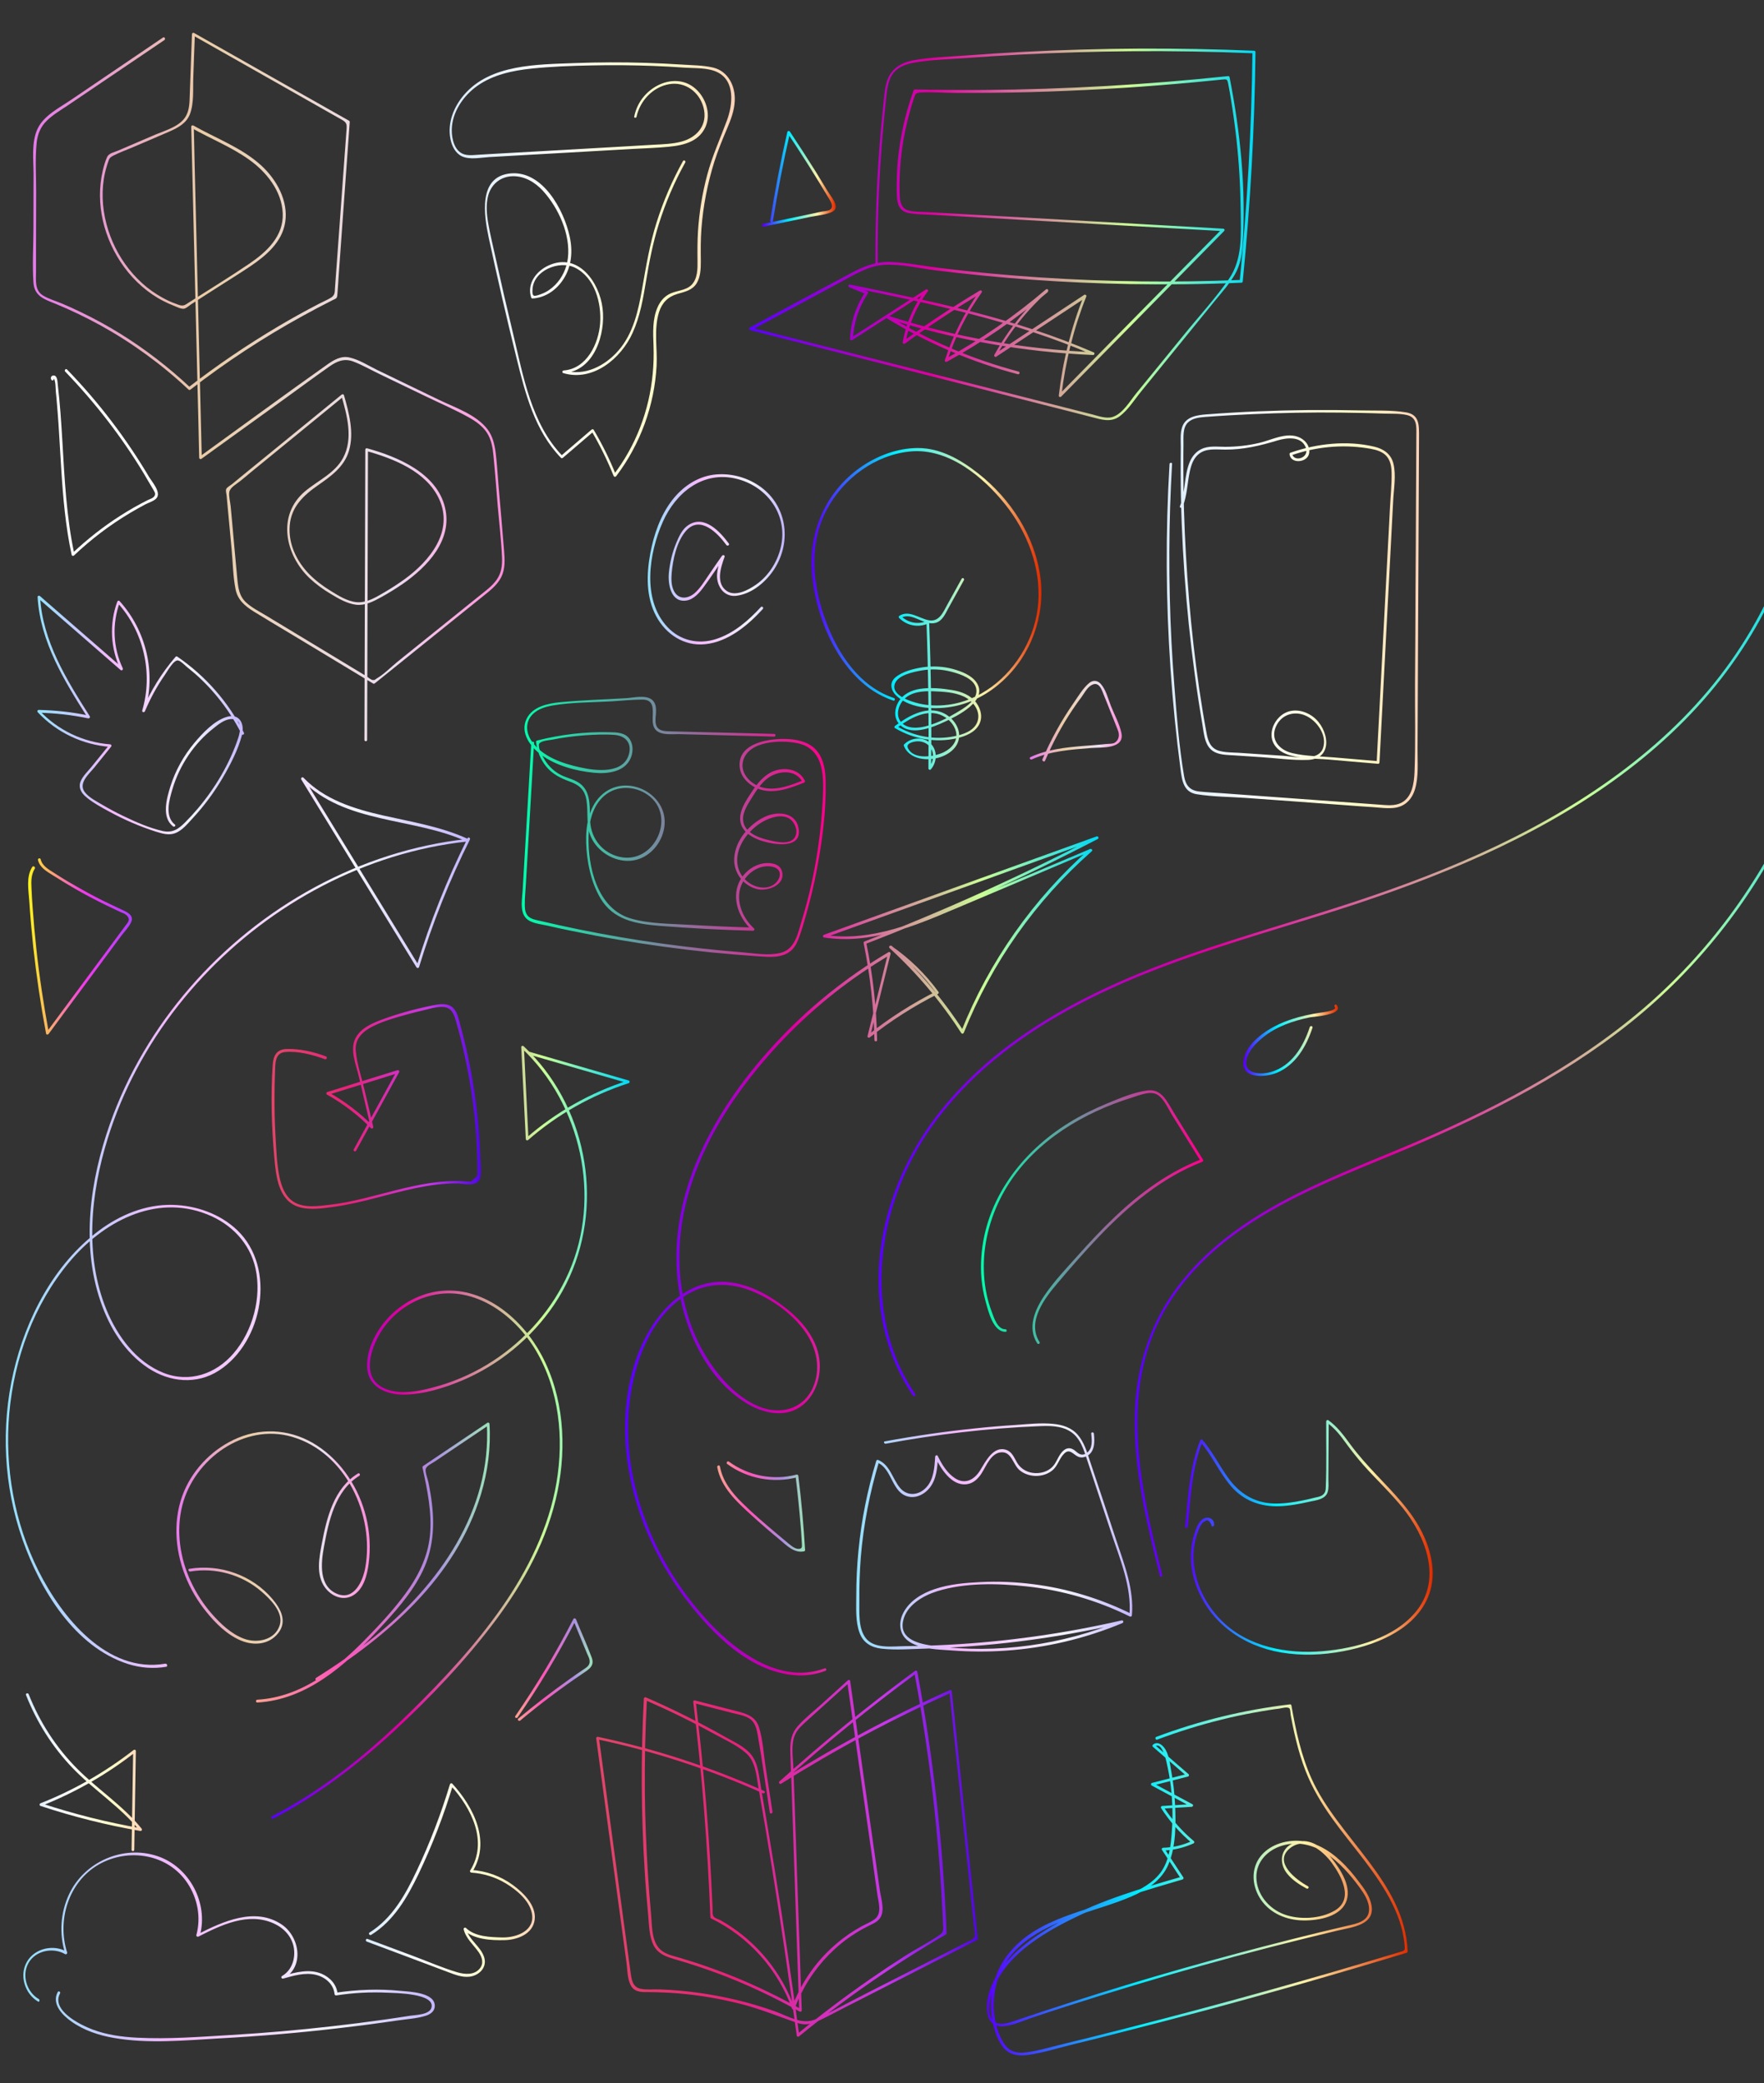 <?xml version="1.0" encoding="utf-8"?>
<!-- Generator: Adobe Illustrator 22.0.1, SVG Export Plug-In . SVG Version: 6.00 Build 0)  -->
<svg version="1.1" id="Layer_1" xmlns="http://www.w3.org/2000/svg" xmlns:xlink="http://www.w3.org/1999/xlink" x="0px" y="0px"
	 viewBox="0 0 1440 1700" style="enable-background:new 0 0 1440 1700;" xml:space="preserve">
<rect x="0" y="0" width="1440" height="1700" fill="#333333" stroke="none"/>
<style type="text/css">
	.st0{fill:url(#SVGID_1_);}
	.st1{fill:url(#SVGID_2_);}
	.st2{fill:url(#SVGID_3_);}
	.st3{fill:url(#SVGID_4_);}
	.st4{fill:url(#SVGID_5_);}
	.st5{fill:url(#SVGID_6_);}
	.st6{fill:url(#SVGID_7_);}
	.st7{fill:url(#SVGID_8_);}
	.st8{fill:url(#SVGID_9_);}
	.st9{fill:url(#SVGID_10_);}
	.st10{fill:url(#SVGID_11_);}
	.st11{fill:url(#SVGID_12_);}
	.st12{fill:url(#SVGID_13_);}
	.st13{fill:url(#SVGID_14_);}
	.st14{fill:url(#SVGID_15_);}
	.st15{fill:#FFFFFF;}
	.st16{fill:url(#SVGID_16_);}
	.st17{fill:url(#SVGID_17_);}
	.st18{fill:url(#SVGID_18_);}
	.st19{fill:url(#SVGID_19_);}
	.st20{fill:url(#SVGID_20_);}
	.st21{fill:url(#SVGID_21_);}
	.st22{fill:url(#SVGID_22_);}
	.st23{fill:url(#SVGID_23_);}
	.st24{fill:url(#SVGID_24_);}
	.st25{fill:url(#SVGID_25_);}
	.st26{fill:url(#SVGID_26_);}
	.st27{fill:url(#SVGID_27_);}
	.st28{fill:url(#SVGID_28_);}
	.st29{fill:url(#SVGID_29_);}
	.st30{fill:url(#SVGID_30_);}
</style>
<g>
	<g>
		<linearGradient id="SVGID_1_" gradientUnits="userSpaceOnUse" x1="718.109" y1="725.396" x2="1475.574" y2="725.396">
			<stop  offset="0" style="stop-color:#5900FF"/>
			<stop  offset="0.36" style="stop-color:#DE009F"/>
			<stop  offset="0.575" style="stop-color:#D48D9A"/>
			<stop  offset="0.756" style="stop-color:#CBFF96"/>
			<stop  offset="0.768" style="stop-color:#C0FD9B"/>
			<stop  offset="0.929" style="stop-color:#37E3DB"/>
			<stop  offset="0.999" style="stop-color:#00D9F5"/>
		</linearGradient>
		<path class="st0" d="M747.2,1137.7c-45-66.2-31-155.8,13.4-218.3c48.5-68.1,125.8-108,202.6-135.6c43.4-15.6,87.9-28.1,131.8-42.2
			c39.3-12.7,78.2-26.9,115.9-44c73.9-33.6,144.4-79.5,194.6-144.4c46.6-60.3,76.3-136.8,70-213.8c-0.7-9.1-2-18.1-3.7-27
			c-0.3-1.4-2.4-0.8-2.2,0.6c15.3,79.4-10.5,160.9-56.2,225.9c-47.8,67.8-117.8,116.2-191.9,151.5c-38.3,18.2-78,33.1-118.3,46.3
			c-44,14.5-88.7,26.9-132.4,42.2c-75.4,26.4-151.1,63.2-202.3,126.7C722,963,700.8,1045,731.8,1114.7c3.7,8.4,8.3,16.5,13.4,24.1
			C746.1,1140,748,1138.9,747.2,1137.7L747.2,1137.7z"/>
	</g>
</g>
<g>
	<g>
		<linearGradient id="SVGID_2_" gradientUnits="userSpaceOnUse" x1="926.85" y1="870.138" x2="1507.041" y2="870.138">
			<stop  offset="0" style="stop-color:#5900FF"/>
			<stop  offset="0.36" style="stop-color:#DE009F"/>
			<stop  offset="0.575" style="stop-color:#D48D9A"/>
			<stop  offset="0.756" style="stop-color:#CBFF96"/>
			<stop  offset="0.768" style="stop-color:#C0FD9B"/>
			<stop  offset="0.929" style="stop-color:#37E3DB"/>
			<stop  offset="0.999" style="stop-color:#00D9F5"/>
		</linearGradient>
		<path class="st1" d="M948.8,1285.3c-18.1-71.6-36.9-153.5,4.8-220.7c40.6-65.4,115.9-94.5,183.7-122.5
			c68.4-28.3,135.7-61.2,193.8-107.7c53.8-43.2,97.5-98.2,127.8-160.1c29.5-60.3,46.6-126.8,48.7-194c0.3-8.5,0.3-17,0.1-25.5
			c0-1.4-2.3-1.5-2.2,0c1.7,69.5-12.8,139-41,202.4c-28.2,63.3-70.1,120.4-122.7,165.5c-58.1,49.7-127.1,84.7-197.2,114
			c-66.2,27.6-138.4,53.9-183.3,113.2c-21.4,28.3-32.6,61.9-34.6,97.1c-2.1,37.5,4.8,75,13.4,111.4c2.2,9.2,4.5,18.4,6.8,27.5
			C947,1287.3,949.2,1286.7,948.8,1285.3L948.8,1285.3z"/>
	</g>
</g>
<g>
	<g>
		<linearGradient id="SVGID_3_" gradientUnits="userSpaceOnUse" x1="1015.784" y1="848.824" x2="1091.559" y2="848.824">
			<stop  offset="0" style="stop-color:#5900FF"/>
			<stop  offset="0.36" style="stop-color:#00EDFF"/>
			<stop  offset="0.575" style="stop-color:#8DEFCF"/>
			<stop  offset="0.756" style="stop-color:#FFF1A7"/>
			<stop  offset="0.759" style="stop-color:#FFEEA5"/>
			<stop  offset="0.926" style="stop-color:#EB652F"/>
			<stop  offset="0.999" style="stop-color:#E32E00"/>
		</linearGradient>
		<path class="st2" d="M1089.6,821.6c2.6,3.1-10.5,4.6-12,4.8c-4,0.6-7.9,1.3-11.9,2.2c-7.4,1.7-14.6,3.9-21.5,7.1
			c-11.5,5.3-26.8,15.7-29,29.4c-2.5,15.7,17.8,14.2,27.2,10.3c15.4-6.5,24-21.5,29-36.7c0.5-1.4-1.7-2-2.2-0.6
			c-5.2,15.9-14.9,32.1-32.2,36.8c-8.1,2.2-22.3,1.6-19.4-10.5c1.7-7.1,7.7-13.2,13.2-17.7c10.9-9,24.8-13.7,38.4-16.5
			c2.9-0.6,28.6-2,21.9-10.1C1090.3,818.9,1088.7,820.5,1089.6,821.6L1089.6,821.6z"/>
	</g>
</g>
<g>
	<g>
		<linearGradient id="SVGID_4_" gradientUnits="userSpaceOnUse" x1="30.558" y1="583.396" x2="198.448" y2="583.396">
			<stop  offset="0" style="stop-color:#92E1FF"/>
			<stop  offset="0.36" style="stop-color:#F4B8FF"/>
			<stop  offset="0.756" style="stop-color:#F1F3FF"/>
			<stop  offset="0.781" style="stop-color:#ECECFF"/>
			<stop  offset="0.999" style="stop-color:#C5B6FF"/>
		</linearGradient>
		<path class="st3" d="M142.7,672.8c-8.4-6.7-4.5-20.2-1.9-28.9c2.9-9.8,7.3-19,13-27.5c5.5-8.2,12.3-15.6,20.1-21.8
			c4-3.2,9-7.4,14.4-7.8c9.6-0.7,8.2,9.3,6.2,15.3c-7,21-18.8,40.9-33.1,57.8c-3.3,3.9-6.7,7.6-10.3,11.2c-5.5,5.5-10.3,8.8-18.4,7
			c-11-2.5-22-7.4-32.2-12.3c-5.6-2.7-11.2-5.7-16.5-8.8c-5-3-11.5-6.1-15-10.9c-5.1-7.2,3.7-14.5,8-19.8c4.6-5.7,9.2-11.3,13.7-17
			c0.6-0.8,0.2-1.8-0.8-1.9c-22.1-1.7-42.7-11.6-57.8-27.7c-0.3,0.6-0.5,1.3-0.8,1.9c13.7,0.3,27.3,1.8,40.7,4.6
			c0.9,0.2,1.8-0.8,1.3-1.7c-18.9-29.7-38.5-61.2-40.6-97.4c-0.6,0.3-1.3,0.5-1.9,0.8c22.5,19.6,45,39.2,67.6,58.8
			c1,0.9,2.3-0.2,1.8-1.4c-8-17-8.8-36.2-2.4-53.9c-0.6,0.2-1.3,0.3-1.9,0.5c21.4,23.5,29.2,57.4,20.2,87.9
			c-0.4,1.4,1.6,1.9,2.2,0.6c4.4-10.4,9.8-20.4,16.3-29.7c2.1-3,7.4-12.8,11-11.7c2.3,0.7,5.1,3.7,6.9,5.2c2.1,1.7,4.2,3.4,6.3,5.2
			c15.9,13.9,28.9,30.8,38.4,49.6c0.7,1.3,2.6,0.2,1.9-1.1c-12.6-25-31.3-46.3-54.4-62.1c-0.4-0.3-1.1-0.2-1.4,0.2
			c-11.4,13.2-20.5,27.9-27.2,44c0.7,0.2,1.4,0.4,2.2,0.6c9.3-31.2,1.2-66-20.7-90.1c-0.6-0.7-1.6-0.3-1.9,0.5
			c-6.6,18.2-5.5,38.1,2.7,55.6c0.6-0.5,1.2-0.9,1.8-1.4c-22.5-19.6-45-39.2-67.6-58.8c-0.7-0.6-2-0.2-1.9,0.8
			c2.1,36.6,21.8,68.4,40.9,98.5c0.4-0.6,0.8-1.1,1.3-1.7c-13.6-2.9-27.4-4.4-41.3-4.7c-1,0-1.4,1.2-0.8,1.9
			c15.5,16.6,36.7,26.6,59.4,28.3c-0.3-0.6-0.5-1.3-0.8-1.9c-5,6.2-10,12.3-15,18.5c-3.2,4-8.9,9-9.3,14.5c-0.3,4.6,3,8.1,6.3,10.7
			c5.4,4.3,11.7,7.7,17.8,11c12.1,6.6,24.8,12.1,37.9,16.3c5.2,1.6,10.6,3.3,15.9,1.3c5.8-2.2,10.3-7.9,14.4-12.3
			c9.3-10,17.4-21,24.3-32.7c6.3-10.8,12.6-22.8,15.8-35c2.4-9-1.9-18.1-12.4-14.9c-10.3,3.1-19.8,13.3-26.5,21.3
			c-8.7,10.4-15.4,22.4-19.5,35.4c-3,9.7-7.5,25.1,2.1,32.6C142.3,675.2,143.9,673.7,142.7,672.8L142.7,672.8z"/>
	</g>
</g>
<g>
	<g>
		<linearGradient id="SVGID_5_" gradientUnits="userSpaceOnUse" x1="487.315" y1="1512.765" x2="797.436" y2="1512.765">
			<stop  offset="2.929688e-02" style="stop-color:#E2436A"/>
			<stop  offset="0.36" style="stop-color:#E72279"/>
			<stop  offset="0.756" style="stop-color:#C837E8"/>
			<stop  offset="0.881" style="stop-color:#8A1DE6"/>
			<stop  offset="0.999" style="stop-color:#5307E4"/>
		</linearGradient>
		<path class="st4" d="M623.8,1461.5c-43.5-19.5-89-34.4-135.7-44.2c-0.9-0.2-1.5,0.5-1.4,1.4c4.7,34.9,9.4,69.7,14.1,104.6
			c2.4,17.4,4.7,34.9,7.1,52.3c1.2,8.9,2.4,17.8,3.6,26.6c0.8,6,0.6,14.2,4.3,19.3c3.4,4.6,9.3,4.1,14.4,4.1c8,0.1,16,0.4,24,1.1
			c16.8,1.4,33.5,4.3,49.9,8.4c15.9,4,30.8,10.1,46.2,15.5c6.6,2.3,12,1.3,18.2-1.7c7.7-3.7,15.2-7.7,22.8-11.6
			c35.4-18.1,70.8-36.1,106.3-54.2c0.3-0.2,0.6-0.6,0.6-1c-7.1-67.3-14.1-134.6-21.2-201.9c-0.1-0.9-0.9-1.3-1.7-1
			c-48,21.5-94.5,46.4-139.1,74.4c0.5,0.6,0.9,1.2,1.4,1.8c35.3-31.8,72.2-61.8,110.5-90c-0.6-0.2-1.1-0.4-1.7-0.7
			c8.9,47.6,15.4,95.5,19.5,143.8c1,12,1.9,24,2.6,36c0.3,5.5,0.6,11,0.9,16.6c0.1,2.9,0.3,5.9,0.4,8.8c0.2,3.8,0.9,6.3-2.3,8.7
			c-8.9,6.4-19.2,11.4-28.4,17.3c-9.6,6.1-19.1,12.4-28.5,18.9c-20.6,14.3-40.7,29.4-60.1,45.3c0.6,0.2,1.3,0.3,1.9,0.5
			c-6.1-45.1-12.7-90.1-20-135c-3.6-22.1-7.3-44.2-11.1-66.3c-1.6-8.9-2.1-19.6-7.8-27.1c-5.1-6.7-13.9-10.5-20.9-14.5
			c-21.2-12-43-22.9-65.3-32.6c-0.8-0.3-1.6,0.1-1.7,1c-2.5,46.9-2.3,93.9,0.7,140.8c0.7,11.9,1.7,23.7,2.8,35.6
			c0.8,8.2,0.7,17.9,4.7,25.4c4,7.3,11.7,9.4,19.2,11.5c10.6,3.1,21.1,6.6,31.5,10.4c23.6,8.7,46.4,19.4,68.3,31.7
			c0.7,0.4,1.7-0.1,1.7-1c-1.3-37.7-2.6-75.3-3.9-113c-0.6-18.5-1.3-37-1.9-55.5c-0.3-9.6-0.7-19.2-1-28.7
			c-0.3-8.7-2.3-19.5,1.3-27.7c2-4.6,5.9-7.9,9.5-11.2c3.8-3.4,7.6-6.9,11.4-10.3c7.9-7.1,15.7-14.2,23.6-21.3
			c-0.6-0.2-1.3-0.3-1.9-0.5c6,42.5,12,85,18.1,127.5c1.5,10.5,3,20.9,4.4,31.4c0.7,4.9,1.4,9.8,2.1,14.7c0.9,6.6,4.1,15.7-2.4,20.4
			c-3.2,2.3-7.1,3.8-10.6,5.7c-3.6,2-7,4.1-10.4,6.4c-6.5,4.5-12.7,9.7-18.3,15.4c-12.5,12.7-22,27.9-28.2,44.6c0.7,0,1.4,0,2.2,0
			c-10.2-28.4-30-52.9-55.7-68.7c-1.5-0.9-3.1-1.8-4.6-2.7c-1.5-0.8-4.3-1.6-5.4-2.8c-1.5-1.7-1-4.5-1.1-6.6c-0.1-3-0.3-5.9-0.4-8.9
			c-0.5-10.2-1-20.5-1.6-30.7c-1.2-20.1-2.7-40.2-4.5-60.3c-2-23-4.5-46-7.2-69c-0.5,0.4-0.9,0.7-1.4,1.1
			c10.2,2.6,20.5,5.3,30.7,7.9c4.9,1.3,10.6,2,14.8,4.9c4.4,3,5.6,8.4,6.5,13.4c3.6,21,6.5,42.1,9.8,63.1c0.2,1.4,2.4,0.8,2.2-0.6
			c-1.8-11.9-3.7-23.8-5.5-35.7c-1.7-10.8-2.2-22.7-5.5-33.2c-2.6-8.4-9-10.8-16.9-12.9c-11.8-3-23.6-6.1-35.4-9.1
			c-0.6-0.2-1.5,0.3-1.4,1.1c7.1,58.4,11.7,117,14,175.8c0,0.4,0.2,0.8,0.6,1c30.6,14.9,54.5,41.5,66,73.5c0.4,1.1,1.8,1.1,2.2,0
			c6.1-16.5,15.8-31.6,28.2-44.2c6.4-6.4,13.4-12.2,21.1-17c3.4-2.2,7-4.2,10.6-6c3.1-1.6,6.6-2.9,9-5.6c5.4-5.9,1.6-16.9,0.6-23.8
			c-1.5-10.8-3.1-21.6-4.6-32.4c-3.1-21.6-6.1-43.2-9.2-64.7c-3.5-24.5-6.9-49-10.4-73.6c-0.1-0.9-1.3-1-1.9-0.5
			c-7.1,6.5-14.3,12.9-21.4,19.4c-6.5,5.8-13.6,11.4-19.4,17.9c-5,5.6-6.3,12-6.2,19.4c0.2,9.5,0.6,18.9,1,28.4
			c1.3,39.3,2.7,78.6,4,117.9c0.8,22.1,1.5,44.3,2.3,66.4c0.6-0.3,1.1-0.6,1.7-1c-17.8-10-36.2-18.9-55.1-26.6
			c-9.7-3.9-19.5-7.5-29.4-10.8c-4.7-1.5-9.4-3-14.1-4.4c-4.9-1.5-10.4-2.5-14.7-5.5c-9.1-6.2-8.4-20.1-9.3-29.8
			c-1-11.2-1.9-22.4-2.6-33.6c-1.4-22.1-2.3-44.3-2.5-66.4c-0.2-25.5,0.3-50.9,1.7-76.3c-0.6,0.3-1.1,0.6-1.7,1
			c18.9,8.2,37.4,17.2,55.5,27.1c8.9,4.9,19.2,9.5,26.9,16.1c7.9,6.8,8.6,18,10.2,27.6c7.6,43.2,14.6,86.5,21,129.8
			c3.6,24.5,7.1,48.9,10.4,73.4c0.1,0.9,1.3,1,1.9,0.5c37.6-30.9,77.7-58.6,119.8-83.1c0.3-0.2,0.6-0.6,0.6-1
			c-2.7-71.6-10.7-143-23.9-213.5c-0.1-0.7-1.1-1.1-1.7-0.7c-38.4,28.3-75.5,58.4-110.9,90.4c-0.9,0.9,0.3,2.4,1.4,1.8
			c44.5-28,91-52.9,139.1-74.4c-0.6-0.3-1.1-0.6-1.7-1c4.8,46.2,9.7,92.4,14.5,138.6c1.2,11.9,2.5,23.8,3.7,35.6
			c0.6,5.3,1.1,10.6,1.7,15.8c0.3,2.5,0.9,5.4,0.8,7.9c-0.1,2.3,0.2,2.8-1.7,4.3c-1.2,1-3,1.5-4.4,2.3c-20.7,10.5-41.3,21.1-62,31.6
			c-10.6,5.4-21.3,10.8-31.9,16.3c-9.8,5-19.6,10.6-29.7,15.1c-11.4,5.1-22.9-2.7-33.7-6.5c-10.2-3.6-20.6-6.7-31.1-9.2
			c-20.5-4.9-41.5-7.8-62.6-8.6c-5-0.2-10.6,0.5-15.5-0.5c-7.3-1.4-7.6-8.5-8.5-14.6c-1.6-11.5-3.1-23-4.7-34.5
			c-7-52-14-103.9-21-155.9c-0.5,0.5-0.9,0.9-1.4,1.4c46.5,9.8,91.8,24.6,135.2,44C624,1464,625.1,1462.1,623.8,1461.5L623.8,1461.5
			z"/>
	</g>
</g>
<g>
	<g>
		<linearGradient id="SVGID_6_" gradientUnits="userSpaceOnUse" x1="144.956" y1="1254.511" x2="301.341" y2="1254.511">
			<stop  offset="0" style="stop-color:#E77AEB"/>
			<stop  offset="0.36" style="stop-color:#EACDA6"/>
			<stop  offset="0.756" style="stop-color:#ECDFF1"/>
			<stop  offset="0.836" style="stop-color:#F3C2E9"/>
			<stop  offset="0.999" style="stop-color:#FF8CD9"/>
		</linearGradient>
		<path class="st5" d="M155.3,1282.4c20.5-3.5,42.2,2.6,58,16.2c7.2,6.2,18.2,16.9,15.1,27.4c-3.7,12.4-18.6,15.2-29.3,11.2
			c-10.5-3.9-19.2-12.3-26.4-20.5c-6.8-7.8-12.5-16.7-16.9-26.1c-8.9-19.2-12.2-41.3-7-62c9.5-37.9,50.7-67.6,89.7-56.1
			c43.8,12.8,67.3,63.8,59.7,106.7c-1.9,10.7-9,27-22.8,21.5c-15.3-6.1-13.4-25.1-11-38.1c3.9-21.2,9.1-46.1,28.9-58.3
			c1.2-0.8,0.1-2.7-1.1-1.9c-19.7,12.1-25.5,36.1-29.5,57.3c-2.2,11.6-4.9,25.2,2.5,35.6c5.3,7.3,14.9,11.5,23.2,6.5
			c8.7-5.3,11.4-16.9,12.6-26.2c1.6-12.5,0.9-25.2-2.1-37.5c-5.7-23.5-19.7-45.2-40.1-58.5c-19.4-12.7-43-15.2-64.5-6.3
			c-19.4,8.1-35.6,24-43.9,43.3c-9.4,22-7.9,47.4,0.8,69.3c4.2,10.7,10.1,20.6,17.3,29.5c7.5,9.3,16.9,18.6,28.1,23.3
			c10.5,4.4,22.9,3.5,30.4-5.9c7.7-9.6,2.3-19.9-4.7-28.1c-16.4-19.4-42.9-28.7-67.9-24.5C153.3,1280.4,153.9,1282.6,155.3,1282.4
			L155.3,1282.4z"/>
	</g>
</g>
<g>
	<g>
		<linearGradient id="SVGID_7_" gradientUnits="userSpaceOnUse" x1="426.872" y1="674.669" x2="673.443" y2="674.669">
			<stop  offset="0" style="stop-color:#00FFAD"/>
			<stop  offset="0.236" style="stop-color:#3FC0A5"/>
			<stop  offset="0.766" style="stop-color:#C83794"/>
			<stop  offset="0.999" style="stop-color:#FF008D"/>
		</linearGradient>
		<path class="st6" d="M433.7,606.4c-1.6,26.8-3.1,53.5-4.7,80.3c-0.8,13.5-1.6,27.1-2.4,40.6c-0.5,7.9-2.9,19.5,5.6,24.1
			c4.2,2.3,9.8,2.9,14.4,3.9c6.6,1.5,13.2,3,19.9,4.3c12.7,2.6,25.4,5.1,38.1,7.2c24.9,4.3,50,7.7,75.2,10.3
			c13.2,1.3,26.4,2.4,39.6,3.3c8.5,0.6,18.6,1.5,25.8-4.2c3.3-2.6,5.2-6.3,6.7-10.2c2.4-6.3,4.3-12.9,6.1-19.4
			c3.5-12.2,6.5-24.5,8.8-37c4.5-23.6,7.7-48.2,7.2-72.2c-0.2-8.3-1.4-17.2-6.6-24c-5.6-7.3-14.7-9.7-23.5-10.3
			c-14.3-0.9-41.8,2.5-40.1,22.6c0.7,8.8,8.3,15.7,16.3,18.4c12,4,25.1-1,36.2-5.4c0.7-0.3,1-0.9,0.7-1.7
			c-5.1-10.5-19.2-11.6-28.5-6.3c-6.1,3.5-10.7,9.2-14.5,15c-4,6.1-9.3,13.5-9.8,21.1c-0.8,12.5,12.3,18.4,22.5,20.7
			c9.5,2.1,27.5,4,25.3-11c-2-13.9-17.2-14.8-27.6-10c-12.7,6-24,19-25,33.4c-0.9,11.8,7,22.6,18.5,25.6c8.6,2.2,24.1-3.4,20.3-15
			c-2-6.1-10-6.8-15.3-5.9c-7,1.2-13.3,5.6-17.3,11.4c-9.6,13.9-3.5,32.2,8,42.8c0.3-0.6,0.5-1.3,0.8-1.9c-17-0.5-34-1.2-50.9-2.2
			c-15.9-1-33.2-0.7-48.6-5.2c-27.3-8-35.2-42.2-34.4-67.4c0.4-11.9,3.4-24.9,13-32.9c10.1-8.5,24.7-8,35.2-0.6
			c24.3,17,5.5,57.2-23,50.6c-13.8-3.2-23-14.7-23.9-28.5c-0.7-10,1.2-22.5-6.9-30.1c-4.7-4.4-11.4-5.4-17-8.2
			c-6.3-3.2-11.4-8.5-14.6-14.7c-1.4-2.6-3.6-6.8-3.4-9.9c0.2-3.3,8.1-3.7,10.8-4.2c8.8-1.8,17.8-2.9,26.8-3.6
			c8-0.5,16.2-0.9,24.2-0.3c8.6,0.7,13.9,6.2,11.9,15c-3.9,17-26.8,14.4-39.5,11.6c-14.6-3.1-31.7-8.8-40.4-22
			c-4.5-6.8-4.9-15.5,1.2-21.5c4.4-4.4,10.8-6.2,16.7-7.2c15.7-2.6,32.1-2.4,48-3.3c8.2-0.5,16.5-1.4,24.7-1.4
			c9.7-0.1,8.7,7.8,8.5,14.8c-0.1,3.7,0.1,7.9,3.1,10.5c4.7,4.1,13.7,2.7,19.4,2.9c17,0.4,34.1,0.9,51.1,1.3
			c8.5,0.2,17,0.4,25.6,0.7c1.4,0,1.4-2.2,0-2.2c-18.7-0.5-37.4-1-56-1.4c-9.5-0.2-19-0.5-28.5-0.7c-4.7-0.1-10.6-0.1-12-5.6
			c-0.8-3-0.2-6.4,0-9.4c0.2-3.9,0-8.3-3.4-10.9c-5.2-4-14.6-1.6-20.5-1.2c-18,1.1-36.2,1.6-54.1,3.3c-10.2,1-22.8,3.5-27.7,13.7
			c-5.4,11.5,3.3,22.8,12.2,29.4c12,8.8,28.4,13.1,43,14.5c11.2,1.1,25.7-0.7,30.2-12.8c1.7-4.6,1.7-10.3-1.1-14.6
			c-3.7-5.5-10.6-5.6-16.6-5.7c-19.9-0.5-39.8,1.9-59.1,6.8c-0.4,0.1-0.9,0.6-0.8,1.1c0.8,7.3,3.5,14.1,8.1,19.9
			c5.3,6.5,11.9,9.7,19.5,12.5c4.8,1.8,9.2,4.1,11.6,8.9c2.1,4.2,2.4,9,2.6,13.6c0.3,7.4-0.2,15.2,2.8,22.2
			c5.3,12.4,19,20.9,32.5,19.9c13.4-1,24.1-11.9,27.1-24.7c6.9-28.9-30.7-48.8-51.5-28.2c-9.9,9.8-12.2,24.9-11.8,38.3
			c0.5,15.2,3.8,31.9,11.6,45.1c10.5,17.9,29.1,21,48.2,22.6c25.4,2,50.9,3.4,76.4,4c1,0,1.5-1.3,0.8-1.9c-8.6-8-14.3-20.2-11.4-32
			c2.6-10.3,12.6-19.2,23.5-18.7c4.1,0.2,9.1,1.7,9,6.8c-0.1,3.4-2.5,6.5-5.2,8.3c-4.1,2.7-9.2,2.8-13.8,1.4
			c-9.2-2.9-15.6-11.2-15.8-20.9c-0.2-11.5,7.3-22,16.1-28.8c8.2-6.3,24.8-13.1,30.9-0.5c2.5,5.1,1.6,11.6-4.5,13.5
			c-5.3,1.6-12.2,0-17.4-1.3c-8.4-2-19.9-6.4-20.3-16.6c-0.3-6.8,4.5-13.4,7.9-19c3.1-5.1,6.6-10.1,11.2-14c8.4-7,23.9-8.8,29.5,2.6
			c0.2-0.6,0.4-1.1,0.7-1.7c-10,3.9-21.3,8.5-32.3,6.2c-9.7-2-19.8-11.2-17-21.9c4.3-16.6,30.9-17.3,44.1-14.6
			c23.4,4.7,21.8,29.8,20.8,48.4c-1.2,22-4.2,44-8.9,65.5c-2.3,10.5-5,20.9-8.2,31.2c-3.1,10.2-5.3,23.2-17.3,26.1
			c-9.8,2.4-21.2,0.3-31.1-0.5c-11-0.9-21.9-1.9-32.8-3.1c-44.6-4.8-88.9-12.3-132.5-22.6c-3.2-0.7-6.9-1.3-9.4-3.6
			c-2.4-2.3-2.9-5.9-2.9-9.1c-0.1-5.8,0.6-11.7,0.9-17.5c0.7-12.6,1.5-25.1,2.2-37.7c1.5-25.8,3-51.5,4.5-77.3
			C436,604.9,433.8,604.9,433.7,606.4L433.7,606.4z"/>
	</g>
</g>
<g>
	<g>
		<linearGradient id="SVGID_8_" gradientUnits="userSpaceOnUse" x1="299.544" y1="1534.101" x2="436.041" y2="1534.101">
			<stop  offset="0" style="stop-color:#DAECFD"/>
			<stop  offset="0.36" style="stop-color:#FBFBF9"/>
			<stop  offset="0.756" style="stop-color:#FEFDC6"/>
			<stop  offset="0.999" style="stop-color:#FFD3B8"/>
		</linearGradient>
		<path class="st7" d="M303,1578.9c18.5-11.4,29.5-30.6,38.7-49.7c11.2-23.5,20.6-47.8,28.1-72.7c-0.6,0.2-1.3,0.3-1.9,0.5
			c16.8,18.4,30.8,45.6,15.9,69.4c-0.5,0.8,0.2,1.6,1,1.7c9.9,0.7,19.5,3.6,28.1,8.8c8.6,5.2,19,13.7,21.2,24
			c3.2,14.5-12.3,20.3-23.9,20.1c-9.7-0.2-22.4-0.5-29.8-7.7c-0.8-0.8-2.1,0-1.9,1.1c1.9,7.7,8.2,12.7,12.5,19c2.7,4.1,4,8.9,0.6,13
			c-4.5,5.5-12.3,4.8-18.4,3c-12.1-3.6-23.9-8.8-35.7-13.2c-12.5-4.7-25-9.3-37.5-14c-1.4-0.5-1.9,1.7-0.6,2.2
			c15,5.6,30,11.2,44.9,16.8c7.2,2.7,14.4,5.4,21.5,8.1c5.6,2.1,11.6,4.5,17.7,3.7c7.7-1,14.2-7.5,11.8-15.6
			c-2.7-9.1-12.5-14.1-14.8-23.6c-0.6,0.4-1.3,0.7-1.9,1.1c8.2,7.9,22.5,8.5,33.2,8.3c10.4-0.2,23.4-4.9,24.7-16.9
			c1.3-11.5-9.2-21.7-17.6-27.9c-10-7.4-21.9-11.7-34.4-12.5c0.3,0.6,0.6,1.1,1,1.7c15.5-24.7,1.2-53-16.3-72.1
			c-0.6-0.6-1.6-0.3-1.9,0.5c-7.3,24.1-16.3,47.7-27.1,70.5c-9.1,19.3-20,39-38.7,50.6C300.6,1577.7,301.7,1579.7,303,1578.9
			L303,1578.9z"/>
	</g>
</g>
<g>
	<g>
		<linearGradient id="SVGID_9_" gradientUnits="userSpaceOnUse" x1="19.178" y1="1588.657" x2="353.726" y2="1588.657">
			<stop  offset="0" style="stop-color:#92E1FF"/>
			<stop  offset="0.36" style="stop-color:#F4B8FF"/>
			<stop  offset="0.756" style="stop-color:#F1F3FF"/>
			<stop  offset="0.781" style="stop-color:#ECECFF"/>
			<stop  offset="0.999" style="stop-color:#C5B6FF"/>
		</linearGradient>
		<path class="st8" d="M31.7,1631.3c-9.9-5.7-14.2-19.4-8.4-29.5c5.8-10.2,20.1-12.9,29.8-7.2c0.8,0.5,2-0.3,1.7-1.3
			c-8.4-26.4,1.2-57.7,25.8-71.8c24.3-13.9,56.7-8.6,72.5,15.3c8.2,12.4,11.1,27.8,7.2,42.2c-0.3,1,0.8,1.7,1.7,1.3
			c18.5-9.4,40.5-20.1,61.3-10.8c8.3,3.7,14.8,10.5,16.5,19.6c1.6,9-1.5,18.7-9.6,23.4c-1.1,0.6-0.4,2.4,0.9,2.1
			c8.5-2.4,17.8-5.2,26.7-3.1c7.6,1.8,14.5,7.5,15.3,15.7c0.1,0.8,0.7,1.2,1.4,1.1c13.8-2.1,27.8-2.9,41.8-2.2
			c6,0.3,39.1,0.4,35.9,12.2c-1.6,5.8-12.8,5.9-17.4,6.6c-7.1,1.1-14.3,2.2-21.4,3.2c-14.2,2-28.4,3.8-42.6,5.4
			c-27.4,3.1-54.8,5.5-82.3,7.1c-25.3,1.5-51.1,3.5-76.5,2.2c-12.4-0.6-24.9-2.3-36.5-6.7c-9.8-3.7-33.9-15.5-26.5-29.4
			c0.7-1.3-1.3-2.4-1.9-1.1c-5.2,9.7,3.9,18.9,11.3,24.1c10.2,7.2,22.3,11.2,34.5,13.3c28,4.9,57.6,2,85.9,0.4
			c33.1-1.8,66.1-4.6,99-8.5c15.7-1.8,31.4-3.9,47.1-6.2c7.3-1.1,15.3-1.5,22.4-3.7c3.6-1.1,7.2-3.3,7.6-7.4
			c1-11.8-20.6-12.3-27.8-13c-17.7-1.8-35.4-1.1-52.9,1.5c0.5,0.4,0.9,0.7,1.4,1.1c-0.7-7.7-6-13.5-12.9-16.5
			c-10.2-4.4-21.7-1.2-31.9,1.7c0.3,0.7,0.6,1.4,0.9,2.1c17.1-9.8,12.8-34.4-1.8-44.1c-21.7-14.5-48.1-2.4-68.5,8
			c0.6,0.4,1.1,0.8,1.7,1.3c7.3-26.6-8.4-56.4-34.7-65.1c-27.9-9.3-59.5,4.6-72,31.1c-7.1,15.1-8.2,32.5-3.2,48.4
			c0.6-0.4,1.1-0.8,1.7-1.3c-10.9-6.4-26.4-3.2-32.9,8c-6.5,11.2-1.7,26.3,9.2,32.6C31.8,1634,32.9,1632.1,31.7,1631.3L31.7,1631.3z
			"/>
	</g>
</g>
<g>
	<g>
		<linearGradient id="SVGID_10_" gradientUnits="userSpaceOnUse" x1="953.122" y1="497.107" x2="1157.701" y2="497.107">
			<stop  offset="0" style="stop-color:#DAECFD"/>
			<stop  offset="0.36" style="stop-color:#FBFBF9"/>
			<stop  offset="0.756" style="stop-color:#FEFDC6"/>
			<stop  offset="0.999" style="stop-color:#FFD3B8"/>
		</linearGradient>
		<path class="st9" d="M954.7,378.8c-3.3,55.6-3,111.4,0.8,166.9c1.9,27.5,4.6,54.8,8.2,82.1c1.2,9.1,2.4,18.5,13.1,20.3
			c13,2.1,26.8,2.1,39.9,3c27.9,2,55.7,4,83.6,6.1c6.6,0.5,13.3,1,19.9,1.4c6,0.4,12.4,1.4,18.4,0.6c8.6-1.2,14.1-7.1,16.5-15.2
			c3.1-10.3,2-21.8,2.1-32.5c0.1-14.3,0.1-28.7,0.2-43c0.1-28,0.3-56,0.4-84c0.1-28,0.3-56,0.4-84c0.1-14.7,0.1-29.3,0.2-44
			c0-9.4,0.5-18.2-10.6-20c-12.2-2-25.4-1.3-37.8-1.6c-13.8-0.3-27.5-0.4-41.3-0.3c-27.9,0.3-55.7,1.4-83.5,3.5
			c-7.9,0.6-17.4,1.8-20.2,10.5c-1.7,5.1-1.1,11.1-1.1,16.3c-0.1,7.2-0.1,14.3-0.1,21.5c0.1,27.4,1.2,54.7,3.1,82
			c1.9,27.3,4.7,54.6,8.4,81.8c1.8,13.6,3.9,27.2,6.2,40.7c1.5,8.8,1.9,19.9,11.6,23.5c4.5,1.7,9.6,1.7,14.3,2
			c7.1,0.5,14.3,0.9,21.4,1.4c12.8,0.8,26.2,2.8,39,2.3c21.3-0.9,16.9-25.6,4.1-35.2c-6.5-4.9-15.6-7-23.1-3
			c-6.2,3.3-10.7,10.3-10.8,17.4c-0.2,7.9,5.4,13.6,12.5,16.2c10.5,3.9,23,3.4,34,4.3c13.5,1.2,27,2.3,40.5,3.5
			c0.6,0.1,1.1-0.6,1.1-1.1c2.5-47.7,5-95.4,7.5-143.2c1.2-23.5,2.5-47.1,3.7-70.6c0.5-9.6,2.5-20.5,0.2-30
			c-1.9-7.9-8-12.1-15.6-13.9c-22.3-5.3-47-2.6-68.4,4.9c-0.6,0.2-0.9,0.7-0.8,1.4c1,7.1,11.4,6.9,14.9,1.8
			c2.3-3.4,1.2-8.1-1.1-11.1c-3.8-5-9.9-6.6-15.9-6.1c-7.7,0.7-15.1,4.2-22.6,6c-9.2,2.2-18.6,3.2-28,3.2c-6.6,0-13.5-1.1-19.6,2
			c-4.2,2.1-7.1,5.7-9,9.9c-5,11.6-3.5,24.9-8.2,36.6c-0.5,1.3,1.6,1.9,2.2,0.6c3.8-9.5,3.8-19.8,6-29.6c1.1-4.8,2.8-9.8,6.7-13.2
			c6.1-5.4,14.5-4,21.9-4c14.9,0.1,28.7-3.2,42.9-7.5c7.7-2.3,19.4-3.6,23,5.7c3.4,8.9-10,12.3-11.1,5.1c-0.3,0.5-0.5,0.9-0.8,1.4
			c19.7-6.9,41-9.1,61.7-5.9c4.5,0.7,9.3,1.5,13.2,4c5.5,3.5,7,9.6,7.1,15.8c0.2,9.9-0.9,20-1.4,29.9c-2.3,44.1-4.6,88.2-6.9,132.2
			c-1.3,24.9-2.6,49.7-3.9,74.6c0.4-0.4,0.8-0.8,1.1-1.1c-12.2-1-24.5-2.1-36.7-3.1c-10.9-0.9-22.4-0.9-33.1-3.4
			c-10.9-2.5-18.7-11.5-13.1-22.6c4.8-9.6,15.8-12.3,25.1-7.4c8.6,4.5,16.4,15.9,12.9,25.9c-4,11.5-23.8,6.8-32.8,6.2
			c-12-0.8-24-1.6-36-2.4c-5.3-0.3-11.1-0.2-16.2-1.7c-6.7-2-8.8-7.7-10-14c-8.9-48.1-14.1-97.1-16.9-145.9
			c-1.4-24.1-2.1-48.2-2.1-72.3c0-5.9,0-11.7,0.1-17.6c0.1-5.9-0.9-13.8,3.8-18.2c3.7-3.5,9.5-4,14.3-4.4c6.5-0.5,13.1-0.9,19.6-1.3
			c24.2-1.4,48.5-2.2,72.8-2.3c12.1,0,24.3,0.1,36.4,0.4c5.6,0.1,11.1,0.3,16.7,0.5c6.1,0.2,12.9-0.2,18.9,1.2
			c8,1.9,7.7,8.9,7.6,15.6c0,6.3-0.1,12.7-0.1,19c-0.1,12.3-0.1,24.7-0.2,37c-0.1,24.7-0.2,49.3-0.4,74c-0.1,24.7-0.2,49.3-0.4,74
			c-0.1,23.9,0.5,48-0.4,71.9c-0.4,8.9-1.9,20.3-10.8,24.9c-5.5,2.8-12,1.9-17.9,1.5c-6-0.4-11.9-0.9-17.9-1.3
			c-24.9-1.8-49.7-3.6-74.6-5.4c-12.3-0.9-24.5-1.8-36.8-2.7c-5.8-0.4-11.7-0.7-17.5-1.3c-7.9-0.8-11.3-5-12.6-12.6
			c-4.1-24.1-6-48.8-7.9-73.2c-3.9-48.7-5-97.5-3.5-146.3c0.4-11.8,0.9-23.6,1.6-35.3C957,377.3,954.7,377.3,954.7,378.8
			L954.7,378.8z"/>
	</g>
</g>
<g>
	<g>
		<linearGradient id="SVGID_11_" gradientUnits="userSpaceOnUse" x1="21.944" y1="1446.13" x2="115.675" y2="1446.13">
			<stop  offset="0" style="stop-color:#DAECFD"/>
			<stop  offset="0.36" style="stop-color:#FBFBF9"/>
			<stop  offset="0.756" style="stop-color:#FEFDC6"/>
			<stop  offset="0.999" style="stop-color:#FFD3B8"/>
		</linearGradient>
		<path class="st10" d="M21.2,1383.1c8.7,22.1,21.5,42.4,37.9,59.5c17.4,18.1,39,31.6,54.9,51.2c0.4-0.6,0.7-1.3,1.1-1.9
			c-27.6-4.8-54.8-11.6-81.4-20.4c0,0.7,0,1.4,0,2.2c27.6-10.9,53.5-25.7,76.9-44c-0.6-0.3-1.3-0.5-1.9-0.8
			c-0.4,26.9-0.9,53.7-1.3,80.6c0,1.4,2.2,1.4,2.2,0c0.4-26.9,0.9-53.7,1.3-80.6c0-1.1-1.2-1.4-1.9-0.8
			c-23.1,18-48.7,32.7-75.9,43.4c-1,0.4-1.1,1.8,0,2.2c26.6,8.8,53.8,15.6,81.4,20.4c1.1,0.2,1.8-1,1.1-1.9
			c-15.1-18.7-35.6-31.8-52.5-48.8c-17.3-17.3-30.7-38.2-39.7-60.9C22.9,1381.2,20.7,1381.8,21.2,1383.1L21.2,1383.1z"/>
	</g>
</g>
<g>
	<g>
		<linearGradient id="SVGID_12_" gradientUnits="userSpaceOnUse" x1="806.203" y1="1534.064" x2="1148.577" y2="1534.064">
			<stop  offset="0" style="stop-color:#5900FF"/>
			<stop  offset="0.36" style="stop-color:#00EDFF"/>
			<stop  offset="0.575" style="stop-color:#8DEFCF"/>
			<stop  offset="0.756" style="stop-color:#FFF1A7"/>
			<stop  offset="0.759" style="stop-color:#FFEEA5"/>
			<stop  offset="0.926" style="stop-color:#EB652F"/>
			<stop  offset="0.999" style="stop-color:#E32E00"/>
		</linearGradient>
		<path class="st11" d="M944.6,1419.6c17.3-6.5,34.9-12,52.8-16.4c8.8-2.2,17.7-4.1,26.6-5.7c4.3-0.8,8.6-1.5,12.9-2.2
			c2.4-0.4,4.8-0.7,7.3-1c1.9-0.3,6.9-1.8,8.4-0.2c0.8,0.8,0.8,4.3,1,5.4c0.5,2.4,0.9,4.8,1.4,7.2c0.9,4.5,1.9,9,3,13.4
			c2.1,8.6,4.7,17.1,7.9,25.3c5.4,13.8,13,26.5,21.6,38.5c16.4,22.9,36.2,43.8,48.9,69.2c3.1,6.3,5.8,12.8,7.6,19.6
			c0.9,3.1,1.5,6.3,2,9.5c0.3,2,0.6,4,0.7,6c0.3,3.4-0.2,3.6-3.6,4.6c-18.2,5.5-36.4,10.9-54.7,16.3c-74,21.5-148.5,41.4-223.4,59.6
			c-8.7,2.1-17.6,4.8-26.5,6c-4.2,0.6-8.5,0.6-12.4-1.2c-4.7-2.2-7.3-6.7-9.4-11.2c-6.8-14.9-7.2-32.5-1.9-47.9
			c10.3-29.8,40.1-43.1,67.8-52.5c13.5-4.6,27.3-8.5,40.5-14.1c12.7-5.4,25.1-13.1,30.7-26.3c6.3-14.9,6.2-33.5,5.4-49.4
			c-0.4-8.8-1.4-17.6-3-26.3c-1.2-6.4-1.8-14.8-6.1-20c-2.4-2.9-5.8-4.8-9-2c-0.4,0.4-0.4,1.2,0,1.6c9.2,8,18.4,16,27.7,24
			c0.2-0.6,0.3-1.3,0.5-1.9c-9.6,2.5-19.3,4.9-28.9,7.4c-0.9,0.2-1.1,1.6-0.3,2.1c10.7,5.8,21.5,11.5,32.2,17.3
			c0.2-0.7,0.4-1.4,0.6-2.1c-8,0.5-16.1,1-24.1,1.5c-0.8,0-1.5,0.9-1,1.7c6.9,10.8,15.4,20.4,25.2,28.6c0.1-0.6,0.2-1.2,0.2-1.8
			c-7.5,3.5-15.4,5.4-23.7,5.6c-0.8,0-1.5,1-1,1.7c5.2,7.9,10.3,15.7,15.5,23.6c0.2-0.6,0.4-1.1,0.7-1.7
			c-32.5,9.4-65.4,19-95.5,34.8c-25.3,13.3-55.5,33.1-62.5,62.8c-2.5,10.6-1.6,25.9,13,24.4c7.8-0.8,15.6-4.5,23-7
			c9.2-3.1,18.4-6.1,27.7-9.1c36.6-11.8,73.5-22.9,110.6-33.3c36.8-10.3,73.7-19.8,110.9-28.6c11.7-2.8,31-4.4,27.6-21.1
			c-1.4-7-5.7-13-10-18.5c-4.5-6-9.4-11.9-14.9-17c-9.6-9.1-21.7-16.3-35.2-16.7c-11.4-0.3-23.6,3.8-30.7,13.1
			c-7.4,9.7-6.7,22.9-0.6,33.1c7,11.8,19.8,17.9,33.2,18.7c12,0.7,31.4-1.8,37.2-14.2c5.8-12.3-4.1-27.2-11.5-36.5
			c-7.5-9.5-19.1-17.6-31.4-12.2c-10.5,4.5-11.7,16.3-5,24.7c4.2,5.3,10.1,9.1,16,12.3c1.3,0.7,2.4-1.2,1.1-1.9
			c-9.4-5.1-28.4-19.4-15-30.7c12.4-10.5,27.1,1.6,34.5,11.7c7.9,10.9,18.1,29.5,2.5,38.8c-11.7,6.9-28.8,7.8-41.3,3.2
			c-12.6-4.6-22.6-16.5-22.8-30.2c-0.2-12.7,9.1-22.2,20.7-25.8c26.9-8.2,48.7,13.7,63.2,33.5c3.9,5.3,8.3,11.8,8.1,18.7
			c-0.2,9.6-10.4,11.4-17.9,13.1c-15.1,3.5-30.2,7.2-45.3,11c-30.1,7.6-60.1,15.6-90,24.1c-30.2,8.6-60.2,17.7-90.1,27.3
			c-15.1,4.8-30.1,9.8-45.2,14.9c-6.2,2.1-15.6,5.6-19.8-1.7c-3.6-6.2-1.4-15.3,0.7-21.6c9.4-28.7,40.1-47.3,65.7-59.9
			c28.5-14.1,59.2-23,89.6-31.9c0.7-0.2,1.1-1,0.7-1.7c-5.2-7.9-10.3-15.7-15.5-23.6c-0.3,0.6-0.6,1.1-1,1.7
			c8.7-0.3,17-2.3,24.9-5.9c0.6-0.3,0.8-1.3,0.2-1.8c-9.7-8.1-18-17.5-24.9-28.2c-0.3,0.6-0.6,1.1-1,1.7c8-0.5,16.1-1,24.1-1.5
			c1.1-0.1,1.6-1.5,0.6-2.1c-10.7-5.8-21.5-11.5-32.2-17.3c-0.1,0.7-0.2,1.4-0.3,2.1c9.6-2.5,19.3-4.9,28.9-7.4
			c0.8-0.2,1.1-1.3,0.5-1.9c-9.2-8-18.4-16-27.7-24c0,0.5,0,1.1,0,1.6c5.6-4.9,9.1,10.1,9.7,12.8c1.5,6.6,2.7,13.2,3.5,19.9
			c1.4,12.1,1.7,24.2,0.8,36.3c-0.8,11.3-2.1,23.6-8.8,33.1c-6.5,9-16.8,14.5-26.9,18.7c-32.5,13.3-72.8,18.3-96.6,46.8
			c-12.1,14.4-17.3,33.6-14.8,52.2c1.2,8.6,3.9,18.2,9.2,25.2c5,6.5,12.6,7.6,20.2,6.5c11.8-1.6,23.6-5.3,35.2-8.2
			c12.4-3,24.8-6.1,37.2-9.3c24.2-6.1,48.3-12.4,72.4-18.8c55.1-14.8,110-30.5,164.6-47.1c0.5-0.1,0.8-0.6,0.8-1.1
			c-2.3-56.9-56.6-92.4-78.5-141.1c-8.5-18.9-12.8-39.3-16.4-59.7c-0.1-0.4-0.6-0.9-1.1-0.8c-37.4,4.4-74.1,13.3-109.4,26.6
			C942.7,1417.9,943.3,1420.1,944.6,1419.6L944.6,1419.6z"/>
	</g>
</g>
<g>
	<g>
		<linearGradient id="SVGID_13_" gradientUnits="userSpaceOnUse" x1="699.822" y1="1254.453" x2="923.743" y2="1254.453">
			<stop  offset="0" style="stop-color:#92E1FF"/>
			<stop  offset="0.36" style="stop-color:#F4B8FF"/>
			<stop  offset="0.756" style="stop-color:#F1F3FF"/>
			<stop  offset="0.781" style="stop-color:#ECECFF"/>
			<stop  offset="0.999" style="stop-color:#C5B6FF"/>
		</linearGradient>
		<path class="st12" d="M723.1,1178.1c41.1-7.6,82.9-12.6,124.7-14.3c8.6-0.4,18.1-0.5,25.7,4.2c8.2,5,11.1,14.6,13.9,23.2
			c6.6,19.9,13.2,39.9,19.8,59.8c7.1,21.5,16.7,43.9,14.8,67c0.6-0.3,1.1-0.6,1.7-1c-25.3-12.5-52.5-20.8-80.5-24.3
			c-14.2-1.8-28.5-2.4-42.7-1.7c-12.5,0.6-25.5,1.7-37.4,5.7c-10.2,3.4-20.6,9.5-25.7,19.4c-4.5,8.6-3.2,18.6,5.4,23.9
			c9.6,5.9,23.2,6,34.1,6.8c14.5,1.1,29.1,1.2,43.7,0.2c32.8-2.2,65.2-9.8,95.6-22.5c1.3-0.5,0.9-2.5-0.6-2.2
			c-46.6,10.7-94.1,17.4-141.9,19.9c-11.6,0.6-23.3,1-35,1.1c-10.2,0.1-25.5,2.5-32.3-7c-5.9-8.2-4.8-20.8-4.9-30.4
			c-0.1-11.7,0.3-23.5,1.2-35.2c2.2-26.5,7.3-52.6,14.9-78c-0.5,0.3-0.9,0.5-1.4,0.8c12.5,5.1,11.5,25.2,25.9,27.9
			c6.5,1.2,13-2.4,16.9-7.4c5.6-7.1,6.2-16.6,6.7-25.2c-0.7,0.2-1.4,0.4-2.1,0.6c4.5,9.2,13.2,23.2,25.3,21.8
			c5.6-0.6,9.6-4.5,12.5-9.1c3.9-6.1,7.6-16.6,16.2-17c8.3-0.4,9.4,10.2,14.7,14.6c3.5,3,8.2,4.5,12.8,4.7c4.9,0.1,10-1.3,13.8-4.4
			c4.7-3.7,5.7-9.9,9.9-13.9c4.3-4.3,7.3,0.7,11.1,2.5c2.3,1.1,4.7,0.8,7-0.2c7-3.4,6.8-11.9,6.1-18.5c-0.1-1.4-2.4-1.4-2.2,0
			c0.4,3.6,0.8,7.5-0.3,11.1c-0.8,2.5-3,5.1-5.6,5.8c-3.4,0.9-5.3-1.5-7.7-3.3c-2.8-2.1-5.8-2.4-8.7-0.1c-3.8,3-5.2,8-7.9,11.8
			c-3.5,4.9-9.5,7.1-15.4,6.9c-6.1-0.2-11.6-3.1-14.8-8.3c-2.4-4-4-8.9-8.8-10.6c-10.6-3.8-17.1,9.5-21.4,16.5
			c-4.7,7.8-12.4,12-20.7,6.5c-6.4-4.2-10.7-11.3-14-18.1c-0.5-1.1-2-0.5-2.1,0.6c-0.5,8.5-1.1,18.4-7.2,25
			c-6.2,6.7-15.7,7.6-21.7,0.2c-6.1-7.5-8-18.7-17.8-22.6c-0.6-0.2-1.2,0.3-1.4,0.8c-7.2,23.8-12.1,48.2-14.5,73
			c-1.2,12.3-1.8,24.7-1.8,37c0,9.8-0.8,21,2.7,30.4c2.9,7.9,9.3,11.8,17.5,12.8c12,1.4,24.8,0.3,36.8,0c25.2-0.8,50.5-2.7,75.5-5.8
			c28.4-3.5,56.6-8.5,84.5-14.9c-0.2-0.7-0.4-1.4-0.6-2.2c-48.2,20-101.3,27.4-153.1,20.7c-11.3-1.5-28.3-5-25.1-20.3
			c2.7-12.9,16.3-20.7,27.8-24.3c22.8-7.1,49.2-6.5,72.7-4c29.4,3.1,58.1,11.5,84.6,24.6c0.8,0.4,1.6-0.1,1.7-1
			c1.8-21.1-6.1-41.3-12.7-61c-7.1-21.5-14.2-43-21.4-64.4c-2.5-7.6-4.8-15.8-10.2-22c-5.1-5.8-12.5-8.1-20-8.8
			c-10.1-1-20.5,0.2-30.5,0.9c-11.1,0.7-22.1,1.6-33.1,2.8c-24.7,2.5-49.4,6.1-73.8,10.6C721,1176.2,721.7,1178.4,723.1,1178.1
			L723.1,1178.1z"/>
	</g>
</g>
<g>
	<g>
		<linearGradient id="SVGID_14_" gradientUnits="userSpaceOnUse" x1="968.073" y1="1254.483" x2="1168.656" y2="1254.483">
			<stop  offset="0" style="stop-color:#5900FF"/>
			<stop  offset="0.36" style="stop-color:#00EDFF"/>
			<stop  offset="0.575" style="stop-color:#8DEFCF"/>
			<stop  offset="0.756" style="stop-color:#FFF1A7"/>
			<stop  offset="0.759" style="stop-color:#FFEEA5"/>
			<stop  offset="0.926" style="stop-color:#EB652F"/>
			<stop  offset="0.999" style="stop-color:#E32E00"/>
		</linearGradient>
		<path class="st13" d="M969.6,1245.7c2.3-23.3,3.3-47.6,12.1-69.6c-0.6,0.2-1.3,0.3-1.9,0.5c9.7,11.2,15.6,25.2,25.3,36.4
			c10.2,11.7,24.1,16.7,39.4,16.1c8.1-0.3,16.2-1.8,24.1-3.6c5.3-1.2,13.3-1.8,15.2-7.9c1.1-3.4,0.6-7.3,0.6-10.8
			c0-5.2,0.1-10.4,0.1-15.7c0.1-10.4,0.1-20.9,0.2-31.3c-0.6,0.3-1.1,0.6-1.7,1c6.7,4.6,11.5,11,16.2,17.5c4.3,5.9,8.8,11.5,13.6,17
			c10.6,11.9,22.3,22.8,32.3,35.2c18.6,23.1,32.1,57.4,11.5,83.7c-17.5,22.3-49.8,30.9-76.8,33.2c-29.1,2.5-61-3.5-82.4-24.7
			c-10.6-10.5-18.4-24.1-21.6-38.7c-1.6-7.2-2-14.6-1-21.9c0.5-3.6,1.3-7.1,2.5-10.5c0.7-2.1,1.5-4.2,2.5-6.1
			c0.4-0.8,0.8-1.5,1.4-2.1c0.5-0.9,1.1-1.5,2.1-1.8c2-1.9,3.8-1.1,5.5,2.6c-0.3,1.4,1.9,2,2.2,0.6c0.9-4.3-3.5-7.5-7.5-6
			c-5.3,1.9-7.4,9.4-8.9,14.2c-4.1,13.6-2.9,28.3,2.1,41.5c11.2,30,38.3,48.8,69.3,54c16.8,2.8,34,2.1,50.7-1.1
			c15.6-3,31.1-7.9,44.6-16.5c12.2-7.7,22.3-18.8,26.3-32.9c4.4-15.6,0.7-32.2-6.2-46.5c-8.8-18.3-23.4-32.8-37.2-47.4
			c-7.8-8.2-15.3-16.5-22-25.6c-5.3-7.2-10.5-14.4-17.9-19.6c-0.7-0.5-1.7,0.2-1.7,1c-0.1,17.6,0.4,35.3-0.3,52.8
			c-0.1,2.8,0,5.3-2.7,7.3c-1.6,1.2-3.9,1.6-5.8,2c-3.5,0.9-7,1.7-10.5,2.4c-7.7,1.6-15.6,2.7-23.5,2.5c-15.8-0.5-28-8.2-37.1-20.8
			c-7.4-10.2-12.9-21.6-21.1-31.1c-0.6-0.7-1.6-0.2-1.9,0.5c-8.8,22.2-9.9,46.7-12.2,70.2C967.2,1247.2,969.4,1247.1,969.6,1245.7
			L969.6,1245.7z"/>
	</g>
</g>
<g>
	<g>
		<linearGradient id="SVGID_15_" gradientUnits="userSpaceOnUse" x1="23.856" y1="772.247" x2="107.003" y2="772.247">
			<stop  offset="0" style="stop-color:#FFF41B"/>
			<stop  offset="0.523" style="stop-color:#F43BE9"/>
			<stop  offset="0.591" style="stop-color:#EA3BEC"/>
			<stop  offset="0.999" style="stop-color:#B43EFF"/>
		</linearGradient>
		<path class="st14" d="M26.3,707.5c-5.1,8-3,18.8-2.4,27.8c0.8,12.4,1.9,24.7,3.2,37.1c2.6,23.8,6.1,47.5,10.5,71
			c0.2,1.1,1.5,1,2.1,0.3c11.4-15.4,22.9-30.9,34.3-46.3c5.5-7.5,11.1-14.9,16.6-22.4c2.8-3.7,5.5-7.5,8.3-11.2
			c2.6-3.5,6.3-7.2,8.1-11.2c2.2-4.6-1.4-7.4-5.3-9.2c-7.8-3.8-15.8-7.3-23.5-11.4c-7.7-4-15.3-8.3-22.8-12.7
			c-3.7-2.2-7.4-4.5-11.1-6.9c-4.5-2.9-9.7-5.6-11.1-11.2c-0.4-1.4-2.5-0.8-2.2,0.6c1.5,6.2,7.1,9.3,12.2,12.5
			c6.8,4.3,13.7,8.5,20.8,12.5c7.6,4.3,15.3,8.3,23.1,12.1c3.9,1.9,7.9,3.7,11.8,5.6c1.3,0.6,2.9,1,4,2c4.4,3.8,1.4,6.2-0.6,9
			c-21.5,29-43,58-64.5,87.1c0.7,0.1,1.4,0.2,2.1,0.3c-4.2-22.7-7.7-45.5-10.2-68.5c-1.2-11-2.2-22.1-3-33.2
			c-0.4-5.5-0.8-11.1-1-16.6c-0.3-5.5-0.3-11,2.8-15.9C29,707.4,27.1,706.2,26.3,707.5L26.3,707.5z"/>
	</g>
</g>
<g>
	<g>
		<path class="st15" d="M53.2,303.2c24.3,25.2,45.9,53,64,82.9c2.3,3.8,4.5,7.6,6.7,11.4c0.7,1.3,2.6,3.9,2.7,5.3
			c0.2,3.2-3.6,4.2-5.8,5.2c-7.6,3.8-15,8-22.2,12.6c-14.2,9-27.5,19.5-39.8,31.1c0.6,0.2,1.3,0.3,1.9,0.5
			c-6.5-30.4-8-61.5-9.8-92.4c-0.9-15.2-1.9-30.5-3.7-45.6c-0.3-2.1-0.1-7.9-3.5-7.8c-2.1,0.1-2.8,2.2-1.6,3.7
			c0.9,1.1,2.5-0.5,1.6-1.6c1.9,2.3,1.6,8.4,1.9,11.4c0.3,2.8,0.6,5.7,0.8,8.5c0.5,6,1,12,1.4,18.1c0.8,12.1,1.4,24.1,2.2,36.2
			c1.5,23.5,3.5,47,8.5,70.1c0.2,0.9,1.3,1,1.9,0.5c14-13.3,29.4-25,46.1-34.9c4-2.4,8.2-4.7,12.3-6.9c2.7-1.4,7-2.6,9-5
			c3.9-4.7-3.6-13.2-6-17.1c-18.8-31.8-41.4-61.4-67.1-87.9C53.8,300.5,52.2,302.1,53.2,303.2L53.2,303.2z"/>
	</g>
</g>
<g>
	<g>
		<linearGradient id="SVGID_16_" gradientUnits="userSpaceOnUse" x1="841.682" y1="588.396" x2="915.157" y2="588.396">
			<stop  offset="0" style="stop-color:#E77AEB"/>
			<stop  offset="0.36" style="stop-color:#EACDA6"/>
			<stop  offset="0.756" style="stop-color:#ECDFF1"/>
			<stop  offset="0.836" style="stop-color:#F3C2E9"/>
			<stop  offset="0.999" style="stop-color:#FF8CD9"/>
		</linearGradient>
		<path class="st16" d="M853.1,620.8c6.2-14.5,13.6-28.5,22.4-41.6c2.3-3.4,4.6-6.8,7.1-10c2.2-3,4.5-7.5,7.6-9.6
			c7-4.8,9.3,3.6,11.1,8.1c1.7,4.2,3.4,8.3,5,12.5c1.7,4.2,3.4,8.3,5,12.5c0.6,1.5,1.2,2.9,1.7,4.5c0.9,3.3,0.2,6.7-2.9,8.8
			c-1.7,1.2-5.7,0.9-7.9,1.2c-1.8,0.2-3.5,0.4-5.3,0.5c-4.1,0.4-8.3,0.7-12.4,1c-14.8,1.2-29.6,2.8-43.3,9.1
			c-1.3,0.6-0.2,2.5,1.1,1.9c15.2-6.9,31.9-8,48.3-9.3c8.6-0.7,27.7,1.1,24.8-12.4c-1.6-7.5-5.7-14.8-8.5-21.9
			c-2.3-5.7-4.1-13.5-8.4-18.1c-2.6-2.8-6.1-3.2-9.2-0.8c-5.1,4.1-9.3,11.3-13,16.6c-10,14.4-18.5,29.8-25.4,46
			C850.6,621,852.5,622.1,853.1,620.8L853.1,620.8z"/>
	</g>
</g>
<g>
	<g>
		<linearGradient id="SVGID_17_" gradientUnits="userSpaceOnUse" x1="623.186" y1="145.873" x2="681.611" y2="145.873">
			<stop  offset="0" style="stop-color:#5900FF"/>
			<stop  offset="0.36" style="stop-color:#00EDFF"/>
			<stop  offset="0.575" style="stop-color:#8DEFCF"/>
			<stop  offset="0.756" style="stop-color:#FFF1A7"/>
			<stop  offset="0.759" style="stop-color:#FFEEA5"/>
			<stop  offset="0.926" style="stop-color:#EB652F"/>
			<stop  offset="0.999" style="stop-color:#E32E00"/>
		</linearGradient>
		<path class="st17" d="M630.9,180.5c3.9-24.2,8.5-48.3,14-72.3c-0.7,0.1-1.4,0.2-2.1,0.3c11.7,17.4,22.9,35.2,33.7,53.2
			c1.6,2.6,4.5,7.2,1.1,9.4c-1.8,1.2-4.9,1.2-6.9,1.6c-5.2,1.1-10.4,2.2-15.6,3.3c-10.7,2.2-21.5,4.5-32.2,6.7
			c-1.4,0.3-0.8,2.5,0.6,2.2c12.7-2.6,25.4-5.3,38-7.9c5.4-1.1,11.7-1.6,16.9-3.7c2.4-1,4.2-2.6,3.8-5.3c-0.5-4.2-4.7-8.8-6.8-12.4
			c-3.2-5.2-6.4-10.5-9.6-15.7c-6.8-10.9-13.9-21.8-21-32.5c-0.5-0.8-1.8-0.7-2.1,0.3c-5.5,23.9-10.1,48-14,72.3
			C628.5,181.3,630.7,182,630.9,180.5L630.9,180.5z"/>
	</g>
</g>
<g>
	<g>
		<linearGradient id="SVGID_18_" gradientUnits="userSpaceOnUse" x1="586.153" y1="1229.404" x2="656.376" y2="1229.404">
			<stop  offset="0" style="stop-color:#FFA192"/>
			<stop  offset="0.36" style="stop-color:#FF54B9"/>
			<stop  offset="0.755" style="stop-color:#AD8CE0"/>
			<stop  offset="0.841" style="stop-color:#A6ACD2"/>
			<stop  offset="0.999" style="stop-color:#9BE2BB"/>
		</linearGradient>
		<path class="st18" d="M593.7,1194.7c16.4,12,37.4,15.9,57.1,10.8c-0.5-0.4-0.9-0.7-1.4-1.1c1.7,13.6,3.1,27.2,4.2,40.9
			c0.3,3.2,0.5,6.5,0.7,9.8c0.1,1.6,0.2,3.3,0.3,4.9c0.2,2.4,0.1,4.1-3.1,3.9c-3.4-0.1-7.4-4.1-9.8-6c-2.7-2.2-5.3-4.4-8-6.7
			c-9.5-8-19-16.1-27.8-24.8c-8.5-8.3-16-17.8-18.2-29.8c-0.3-1.4-2.4-0.8-2.2,0.6c3.1,16.7,16.1,28.5,28.1,39.4
			c7.5,6.8,15.1,13.4,22.9,19.8c5.6,4.7,11.9,11.3,19.9,9.5c0.5-0.1,0.9-0.6,0.8-1.1c-1.2-20.2-3-40.3-5.5-60.4
			c-0.1-0.7-0.6-1.3-1.4-1.1c-19.1,5-39.4,1-55.3-10.6C593.6,1191.9,592.5,1193.9,593.7,1194.7L593.7,1194.7z"/>
	</g>
</g>
<g>
	<g>
		<linearGradient id="SVGID_19_" gradientUnits="userSpaceOnUse" x1="421.274" y1="1362.409" x2="483.23" y2="1362.409">
			<stop  offset="0" style="stop-color:#FFA192"/>
			<stop  offset="0.36" style="stop-color:#FF54B9"/>
			<stop  offset="0.755" style="stop-color:#AD8CE0"/>
			<stop  offset="0.841" style="stop-color:#A6ACD2"/>
			<stop  offset="0.999" style="stop-color:#9BE2BB"/>
		</linearGradient>
		<path class="st19" d="M422.6,1401.4c17.5-25.3,33.4-51.8,47.4-79.2c-0.7-0.1-1.4-0.2-2.1-0.3c3.8,9.1,7.6,18.3,11.3,27.4
			c0.6,1.5,1.7,3.4,2,5c0.9,4.8-2.3,6.2-5.3,8.3c-3.6,2.5-7.3,4.9-10.8,7.5c-14.4,10.2-28.4,21-42,32.3c-1.1,0.9,0.5,2.5,1.6,1.6
			c16.3-13.6,33.3-26.4,50.9-38.3c5.3-3.6,10-6.3,7.4-13.2c-3.9-10.5-8.6-20.7-12.8-31.1c-0.3-0.8-1.6-1.2-2.1-0.3
			c-14.1,27.4-29.9,53.8-47.4,79.2C419.8,1401.5,421.7,1402.6,422.6,1401.4L422.6,1401.4z"/>
	</g>
</g>
<g>
	<g>
		<linearGradient id="SVGID_20_" gradientUnits="userSpaceOnUse" x1="210.051" y1="1275.098" x2="399.291" y2="1275.098">
			<stop  offset="0" style="stop-color:#FFA192"/>
			<stop  offset="0.36" style="stop-color:#FF54B9"/>
			<stop  offset="0.755" style="stop-color:#AD8CE0"/>
			<stop  offset="0.841" style="stop-color:#A6ACD2"/>
			<stop  offset="0.999" style="stop-color:#9BE2BB"/>
		</linearGradient>
		<path class="st20" d="M210.1,1389.3c40-2.2,71.7-30.3,97.7-58.2c14-15,28.4-30.7,37.4-49.4c9.5-19.9,9.8-41.1,6.3-62.5
			c-0.5-3.1-1.1-6.2-1.7-9.3c-0.5-2.7-2.9-8.6-2.3-11.1c0.7-2.8,5-4.5,7.3-6.1c2.7-1.8,5.5-3.7,8.2-5.5c12-8.1,24.1-16.2,36.1-24.3
			c-0.6-0.3-1.1-0.6-1.7-1c4.1,70.4-39.3,131.6-91.9,173.9c-15.1,12.1-31.1,23.1-47.5,33.4c-1.2,0.8-0.1,2.7,1.1,1.9
			c57.8-36.2,113.1-84.1,133.5-151.6c5.6-18.6,8.2-38.1,7-57.5c0-0.8-0.9-1.5-1.7-1c-17.5,11.8-35,23.6-52.5,35.3
			c-0.4,0.3-0.6,0.8-0.5,1.3c3.9,18.1,7.9,36.7,6.1,55.3c-1.8,18-9.9,34-20.6,48.3c-9.8,13.2-21.2,25.4-32.7,37.1
			c-11.4,11.6-23.6,22.5-37.4,31.3c-15.2,9.8-32.2,16.4-50.4,17.4C208.6,1387.2,208.6,1389.4,210.1,1389.3L210.1,1389.3z"/>
	</g>
</g>
<g>
	<g>
		<linearGradient id="SVGID_21_" gradientUnits="userSpaceOnUse" x1="801.521" y1="993.343" x2="981.735" y2="993.343">
			<stop  offset="0" style="stop-color:#00FFAD"/>
			<stop  offset="0.236" style="stop-color:#3FC0A5"/>
			<stop  offset="0.766" style="stop-color:#C83794"/>
			<stop  offset="0.999" style="stop-color:#FF008D"/>
		</linearGradient>
		<path class="st21" d="M820.7,1084.7c-6.4,0.1-9.3-9.4-11.1-14.2c-1.8-4.8-3.3-9.8-4.3-14.9c-2.1-10-2.6-20.4-1.9-30.6
			c1.6-21,8.8-41.5,20.2-59.2c22.8-35.3,61.2-58,100.6-70.2c5.9-1.8,14.6-5.7,20.4-2.4c5.7,3.3,9.2,12,12.6,17.4
			c7.7,12.3,15.3,24.7,23,37c0.2-0.6,0.4-1.1,0.7-1.7c-26.5,10.3-49.7,27.1-70.3,46.6c-10.8,10.2-20.9,21-30.8,32.1
			c-9.4,10.5-19.4,21-27.3,32.7c-7.7,11.4-14,26.2-5.8,38.9c0.8,1.2,2.7,0.1,1.9-1.1c-10.5-16.4,4-35.5,14.5-47.8
			c11.2-13.2,22.5-26.2,34.5-38.7c24-25,51.2-47.8,83.8-60.5c0.6-0.3,1.1-1,0.7-1.7c-8-12.9-16-25.8-24-38.7
			c-5.1-8.3-9.6-19.3-21.1-17.9c-11.3,1.4-23.2,6.5-33.6,10.8c-10.6,4.4-21,9.5-30.8,15.6c-38.9,24-68.3,62.9-71.5,109.5
			c-0.9,12.2,0.2,24.6,3.5,36.4c2.1,7.5,6,24.8,16.2,24.7C822.1,1086.9,822.1,1084.7,820.7,1084.7L820.7,1084.7z"/>
	</g>
</g>
<g>
	<g>
		<linearGradient id="SVGID_22_" gradientUnits="userSpaceOnUse" x1="367.296" y1="219.983" x2="598.644" y2="219.983">
			<stop  offset="0" style="stop-color:#DAECFD"/>
			<stop  offset="0.36" style="stop-color:#FBFBF9"/>
			<stop  offset="0.756" style="stop-color:#FEFDC6"/>
			<stop  offset="0.999" style="stop-color:#FFD3B8"/>
		</linearGradient>
		<path class="st22" d="M519.6,95.3c2.8-13,13.3-24.3,26.6-26.6c13.1-2.3,24.6,6.3,28,18.7c3.9,14-4.7,24.7-18.1,28.2
			c-7.2,1.9-14.7,2.1-22.1,2.5c-8.6,0.5-17.2,1-25.9,1.5c-34.8,2-69.6,4-104.4,5.9c-4,0.2-8,0.5-11.9,0.7c-4.2,0.2-8.9,1-13-0.3
			c-7.9-2.5-10.1-12.8-10-20c0.2-14.4,9.4-27.7,20.8-35.8c12.8-9.1,28.8-12.5,44.1-14.1c16.1-1.7,32.5-2.3,48.7-2.6
			c17-0.4,34-0.2,51,0.4c8.5,0.3,17,0.8,25.5,1.4c8.4,0.6,19-0.1,26.7,3.7c14.8,7.2,12.5,26.8,7.8,39.4c-5.5,14.9-12,29-16.1,44.5
			c-4,15-6.5,30.3-7.5,45.7c-0.5,8.1-0.5,16.1-0.4,24.2c0.1,6.6,0.1,14.7-4.9,19.8c-5,5-13,4.4-18.9,7.9c-4,2.3-6.8,5.9-8.7,10.1
			c-4.4,9.7-3.8,21.2-3.4,31.6c1.1,30.4-5.6,60.5-20.6,87.1c-3.6,6.4-7.6,12.5-12.1,18.3c0.7,0.1,1.4,0.2,2.1,0.3
			c-5.1-12.8-11.2-25.1-18.2-37c-0.4-0.7-1.2-0.7-1.8-0.2c-8.4,7.2-16.8,14.4-25.2,21.6c0.5,0,1.1,0,1.6,0
			c-25.7-26.5-32.2-65.7-40.5-100.2c-4.9-20.3-9.6-40.7-14.1-61.1c-2.1-9.4-4.4-18.9-6.1-28.4c-1.3-7.6-2.1-16,0.1-23.5
			c2.8-9.2,10.4-15.1,20.1-15.2c9.6-0.1,18,5,24.3,11.8c12.8,14,22.7,35.7,20.5,54.9c-1,8.3-4.6,16.2-10.5,22.1
			c-3.1,3.1-6.8,5.7-10.9,7.2c-1.3,0.5-5.1,2-6.3,1.5c-1.4-0.6-1.3-3.1-1.2-4.5c0.2-15.9,21.7-24.7,34.6-18.4
			c16.2,8,21.8,28.7,20.6,45.4c-1.2,16.6-10.9,37.1-29.7,38.5c-1.2,0.1-1.6,1.8-0.3,2.2c24.2,7.1,47-11.8,56.5-32.8
			c6.1-13.4,8.6-28,11-42.5c2.6-15.6,5.6-31.1,10.4-46.3c5.5-17.5,12.7-34.3,21.6-50.3c0.7-1.3-1.2-2.4-1.9-1.1
			c-8.8,15.9-16,32.6-21.5,50c-5.6,17.7-8.6,35.8-11.8,54.1c-3.1,17.7-7.2,36.6-19.4,50.5c-10.9,12.5-27.5,21.1-44.2,16.2
			c-0.1,0.7-0.2,1.5-0.3,2.2c24.9-1.8,34.2-32,31.6-53c-2.6-21.2-19.8-45.7-43.8-35c-10.2,4.5-18.2,14.9-14.5,26.3
			c0.1,0.4,0.6,0.9,1.1,0.8c10.6-0.7,19.5-6.9,25.2-15.7c6.8-10.4,7.8-23.1,5.1-35.1c-4.7-21.5-22-53.6-48.1-51.3
			c-26.9,2.4-21.8,34.4-17.9,52.7c7.1,32.9,14.6,65.6,22.7,98.2c7.1,28.9,14.9,59.2,36.2,81.2c0.4,0.5,1.1,0.4,1.6,0
			c8.4-7.2,16.8-14.4,25.2-21.6c-0.6-0.1-1.2-0.2-1.8-0.2c6.9,11.7,12.9,23.9,18,36.5c0.4,0.9,1.4,1.1,2.1,0.3
			c19.7-26,31.3-57.7,33-90.3c0.7-14.3-2.4-29.6,2-43.6c2.4-7.6,7.2-12.5,14.9-14.8c6.1-1.8,12.2-2.9,15.8-8.7
			c3.2-5.3,3.4-11.9,3.4-17.9c-0.1-8.9-0.2-17.8,0.5-26.7c1.4-18.6,5-37,10.6-54.8c2.9-9,6.4-17.6,10.1-26.3
			c3.1-7.3,6.1-14.9,6.5-22.9c0.7-12-5.2-24.4-17.5-27.4c-8.3-2-17.4-1.9-25.9-2.5c-9.8-0.6-19.6-1.1-29.4-1.4
			c-19.3-0.6-38.6-0.5-57.9,0.2c-30.3,1.2-68.7,0.7-90.3,25.9c-8.4,9.8-13.7,23-11.1,36c1.1,5.6,3.9,11.5,9.2,14.1
			c6.5,3.1,15.5,1.1,22.3,0.7c39.4-2.2,78.9-4.5,118.3-6.7c9.3-0.5,18.7-0.8,28-1.7c6.7-0.6,13.5-1.7,19.5-4.8
			c10-5.2,14.6-15.5,12.2-26.4c-2.1-9.8-9.4-18.9-19.4-21.6c-11.7-3.1-24.2,2.5-31.9,11.4c-4.1,4.7-6.8,10.3-8.1,16.4
			C517.1,96.1,519.3,96.7,519.6,95.3L519.6,95.3z"/>
	</g>
</g>
<g>
	<g>
		<linearGradient id="SVGID_23_" gradientUnits="userSpaceOnUse" x1="611.432" y1="191.166" x2="1023.675" y2="191.166">
			<stop  offset="0" style="stop-color:#5900FF"/>
			<stop  offset="0.36" style="stop-color:#DE009F"/>
			<stop  offset="0.575" style="stop-color:#D48D9A"/>
			<stop  offset="0.756" style="stop-color:#CBFF96"/>
			<stop  offset="0.768" style="stop-color:#C0FD9B"/>
			<stop  offset="0.929" style="stop-color:#37E3DB"/>
			<stop  offset="0.999" style="stop-color:#00D9F5"/>
		</linearGradient>
		<path class="st23" d="M716.5,214c-0.2-29.9,0.7-59.8,2.9-89.7c1.1-14.8,2.4-29.5,4-44.2c0.7-6.4,1.3-13.3,4.8-18.9
			c3.9-6.2,10.7-8.7,17.6-10c13.7-2.5,28.2-2.8,42.1-3.8c15.1-1.1,30.3-2.1,45.5-2.9c29.7-1.5,59.4-2.4,89.1-2.7
			c33.7-0.3,67.4,0.3,101,1.7c-0.4-0.4-0.8-0.8-1.1-1.1c-0.7,62.5-4.2,124.9-10.4,187.1c0.4-0.4,0.8-0.8,1.1-1.1
			c-54.6,2.3-109.3,1.6-163.9-2c-27.6-1.8-55.1-4.4-82.6-7.8c-12.9-1.6-25.9-4.2-38.9-4.8c-12.4-0.6-22.7,3.5-33.4,9.3
			c-27.5,14.6-54.8,29.5-82.2,44.2c-0.9,0.5-0.7,1.8,0.3,2.1c82.7,21,165.3,42,248,63.1c10.3,2.6,20.6,5.2,30.9,7.9
			c7.8,2,15.6,4.6,22.7-0.7c7-5.2,12.1-13.6,17.6-20.3c6.7-8.2,13.4-16.5,20.1-24.7c13.4-16.5,26.8-32.9,40.2-49.4
			c5.6-6.8,11.7-13.6,16.1-21.2c4.2-7.3,5.8-15.3,6.4-23.6c2.9-45.8-1.8-92.7-10.7-137.6c-0.1-0.4-0.6-0.9-1.1-0.8
			c-66.1,7-132.6,10.8-199.1,11.3c-18.9,0.1-37.7,0-56.6-0.4c-0.5,0-0.9,0.4-1.1,0.8c-7.9,21.9-12.6,44.9-13.6,68.2
			c-0.2,5.6-0.3,11.3-0.1,16.9c0.2,3.8,0.5,8.1,3,11.2c2.1,2.7,5.3,3.7,8.6,4.1c5.7,0.8,11.6,0.7,17.4,1.1
			c50.5,2.8,101.1,5.7,151.6,8.5c28.6,1.6,57.2,3.2,85.8,4.8c-0.3-0.6-0.5-1.3-0.8-1.9c-44.4,45.1-88.8,90.1-133.1,135.2
			c0.6,0.3,1.3,0.5,1.9,0.8c3.2-27.7,10-54.9,20.3-80.8c0.4-0.9-0.9-1.8-1.7-1.3c-24.4,16.1-48.8,32.2-73.2,48.3
			c0.5,0.5,1,1,1.5,1.5c11-19.8,25.1-37.5,42-52.6c1.1-1-0.5-2.5-1.6-1.6c-25.4,21.7-52.9,40.7-82.1,56.7c0.6,0.4,1.1,0.8,1.7,1.3
			c6.5-19.9,15.9-38.5,28-55.6c0.7-0.9-0.6-2.1-1.5-1.5c-21.4,12.8-42.2,26.5-62.4,41.2c0.6,0.4,1.1,0.8,1.7,1.3
			c2.8-15.3,8.9-29.5,18.2-41.9c0.7-0.9-0.6-2.1-1.5-1.5c-20.4,13.1-40.8,26.3-61.2,39.4c0.6,0.3,1.1,0.6,1.7,1
			c0.5-13.4,4.7-26,12.1-37.2c0.4-0.7,0-1.4-0.7-1.7c-4.6-1.9-9.1-3.8-13.7-5.6c-0.2,0.7-0.4,1.4-0.6,2.2
			c67.3,13.7,135.2,27.7,198.5,55.2c0.2-0.7,0.4-1.4,0.6-2.1C835.4,285,779,275,724.8,257.6c-1.2-0.4-1.9,1.4-0.9,2.1
			c33.3,20.4,69.3,35.8,107,45.7c1.4,0.4,2-1.8,0.6-2.2C794,293.3,758.2,278,725,257.7c-0.3,0.7-0.6,1.4-0.9,2.1
			c54.4,17.4,111,27.5,168.2,29.9c1.1,0,1.6-1.6,0.6-2.1c-63.5-27.6-131.5-41.7-199-55.4c-1.4-0.3-1.9,1.6-0.6,2.2
			c4.6,1.9,9.1,3.8,13.7,5.6c-0.2-0.6-0.4-1.1-0.7-1.7c-7.6,11.5-11.9,24.5-12.4,38.3c0,0.8,1,1.4,1.7,1
			c20.4-13.1,40.8-26.3,61.2-39.4c-0.5-0.5-1-1-1.5-1.5c-9.4,12.6-15.6,27-18.4,42.5c-0.2,0.9,0.8,1.9,1.7,1.3
			c20.1-14.7,41-28.5,62.4-41.2c-0.5-0.5-1-1-1.5-1.5c-12.2,17.2-21.7,36-28.2,56.1c-0.3,1,0.8,1.7,1.7,1.3
			c29.4-16.2,57.1-35.3,82.6-57.1c-0.5-0.5-1.1-1.1-1.6-1.6c-17,15.2-31.3,33.1-42.3,53.1c-0.5,0.9,0.6,2.2,1.5,1.5
			c24.4-16.1,48.8-32.2,73.2-48.3c-0.6-0.4-1.1-0.8-1.7-1.3c-10.4,26.1-17.2,53.5-20.4,81.4c-0.1,1,1.3,1.4,1.9,0.8
			c44.4-45.1,88.8-90.1,133.1-135.2c0.7-0.7,0.2-1.9-0.8-1.9c-80.5-4.5-160.9-9-241.4-13.5c-4.9-0.3-10.3,0-15-1.2
			c-6.8-1.6-7.5-7.9-7.7-13.8c-0.3-9.4,0.1-18.8,1-28.1c1-10.2,2.7-20.3,5.1-30.2c1-4.3,2.2-8.5,3.4-12.7c0.6-2.1,1.3-4.2,2-6.3
			c1.2-3.6,1.1-5,5.1-5.3c9.8-0.6,19.9,0.3,29.8,0.3c9.9,0,19.8,0,29.8-0.1c20.2-0.2,40.3-0.7,60.5-1.6c40-1.6,79.9-4.5,119.8-8.5
			c2.3-0.2,4.6-0.5,6.9-0.7c3.7-0.4,4.1-0.2,4.8,3.4c0.9,4.8,1.8,9.5,2.5,14.3c1.7,10.4,3.1,20.9,4.3,31.4c2.1,19.3,3.2,38.7,3.4,58
			c0.2,19,1.7,39.5-9.7,55.8c-11.2,16.1-24.8,30.8-37.1,46c-12.8,15.7-25.6,31.4-38.4,47.1c-5.2,6.4-11.1,16.8-19.5,19.4
			c-5.3,1.6-11.9-1-17.1-2.3c-5.1-1.3-10.3-2.6-15.4-3.9c-77.8-19.8-155.7-39.6-233.5-59.4c-9.7-2.5-19.3-4.9-29-7.4
			c0.1,0.7,0.2,1.4,0.3,2.1c24-12.9,47.9-25.8,71.9-38.7c11.6-6.2,23.4-13.9,36.9-14.6c13.5-0.7,27.4,2.7,40.7,4.4
			c52.9,6.6,106.2,10.4,159.6,11.3c30.3,0.5,60.6,0.2,90.9-1.1c0.7,0,1.1-0.5,1.1-1.1c6.2-62.2,9.7-124.6,10.4-187.1
			c0-0.6-0.5-1.1-1.1-1.1c-62.7-2.6-125.5-2.3-188.1,0.9c-15.8,0.8-31.6,1.8-47.4,3c-14.1,1-28.7,1.4-42.7,3.9
			c-10.6,2-18.9,7.4-21.9,18.2c-1.5,5.4-1.9,11.2-2.5,16.8c-0.8,7.8-1.6,15.7-2.3,23.6c-3.1,35.4-4.4,70.9-4.2,106.4
			C714.3,215.4,716.5,215.4,716.5,214L716.5,214z"/>
	</g>
</g>
<g>
	<g>
		<linearGradient id="SVGID_24_" gradientUnits="userSpaceOnUse" x1="5.152" y1="997.484" x2="382.856" y2="997.484">
			<stop  offset="0" style="stop-color:#92E1FF"/>
			<stop  offset="0.36" style="stop-color:#F4B8FF"/>
			<stop  offset="0.756" style="stop-color:#F1F3FF"/>
			<stop  offset="0.781" style="stop-color:#ECECFF"/>
			<stop  offset="0.999" style="stop-color:#C5B6FF"/>
		</linearGradient>
		<path class="st24" d="M134.9,1357.6c-47.6,8.1-84.5-38-103.4-75.6c-19.9-39.6-27.8-84.9-23.9-129c4-44.3,20.1-88.5,48.8-122.9
			c27.3-32.7,70-56.1,112.6-39.2c19.6,7.7,35,23.4,39.6,44.3c5.1,23.6-2.2,50.7-17.8,69c-14.5,17-36.3,24.5-57.5,16
			c-22.2-8.9-37.4-29.8-46.3-51.2c-18.2-44.3-13-95.1,0.9-139.8c12.2-39.4,32.1-76.3,57.6-108.7c50.9-64.6,124.2-112,204.9-128.9
			c10.2-2.1,20.6-3.8,31-4.9c1-0.1,1.7-1.6,0.6-2.1c-22-10.1-46-13.9-69.4-19.2c-23.7-5.4-47.6-12.8-64.9-30.8
			c-0.9-0.9-2.4,0.3-1.8,1.4c31.4,51.1,62.7,102.3,94.1,153.4c0.5,0.8,1.8,0.7,2.1-0.3c10.9-35.8,24.8-70.6,41.5-104
			c0.6-1.3-1.3-2.4-1.9-1.1c-16.8,33.6-30.7,68.6-41.7,104.6c0.7-0.1,1.4-0.2,2.1-0.3c-31.4-51.1-62.7-102.3-94.1-153.4
			c-0.6,0.5-1.2,0.9-1.8,1.4c35,36.3,91.5,30.5,134.7,50.4c0.2-0.7,0.4-1.4,0.6-2.1c-87.5,9.6-169,55-226.4,121.2
			c-28.4,32.7-51,70.5-65.4,111.4c-16.1,45.7-23.7,98.1-7.6,144.9c7.3,21.3,19.7,41.6,38.9,54.3c17.6,11.6,39.6,13.7,57.7,2
			c36.1-23.3,47.1-83.9,14.9-114.6c-14.1-13.4-33.7-20.2-52.9-20.6c-21.8-0.5-42.6,8.1-59.9,21c-36.7,27.3-59.7,71.7-69.8,115.5
			c-10.4,45-8,93.1,7.4,136.7c14.4,40.8,42.3,87.3,85.9,101.4c10.3,3.3,21,4.1,31.6,2.3C137,1359.5,136.4,1357.4,134.9,1357.6
			L134.9,1357.6z"/>
	</g>
</g>
<g>
	<g>
		<linearGradient id="SVGID_25_" gradientUnits="userSpaceOnUse" x1="222.206" y1="1168.744" x2="514.252" y2="1168.744">
			<stop  offset="0" style="stop-color:#5900FF"/>
			<stop  offset="0.36" style="stop-color:#DE009F"/>
			<stop  offset="0.575" style="stop-color:#D48D9A"/>
			<stop  offset="0.756" style="stop-color:#CBFF96"/>
			<stop  offset="0.768" style="stop-color:#C0FD9B"/>
			<stop  offset="0.929" style="stop-color:#37E3DB"/>
			<stop  offset="0.999" style="stop-color:#00D9F5"/>
		</linearGradient>
		<path class="st25" d="M222.9,1484.1c36.2-18.8,68.8-43.8,98.7-71.4c29.7-27.5,58.2-57.4,82.5-89.8c23.7-31.6,43.1-67.1,51.1-106.1
			c7.5-37,5-77-13-110.8c-15.5-29.2-45.8-55.4-80.8-52.7c-15.6,1.2-30.5,8.4-41.8,19.3c-11.1,10.7-20.4,26.8-19.9,42.7
			c0.5,16.3,15.1,22.7,29.5,22.7c16.2,0,33-5.2,47.8-11.4c30.4-12.8,56.9-34.6,75.4-62c39-57.9,34.5-137.1-7.9-192.1
			c-5.2-6.7-10.9-13-17.1-18.8c-0.7-0.6-2-0.2-1.9,0.8c1.2,25,2.5,50,3.7,75c0.1,1,1.2,1.4,1.9,0.8c23.9-20.9,51.9-36.6,82.1-46.4
			c1-0.3,1.1-1.9,0-2.2c-27.1-7.8-54.2-15.7-81.3-23.5c-1.4-0.4-2,1.8-0.6,2.2c27.1,7.8,54.2,15.7,81.3,23.5c0-0.7,0-1.4,0-2.2
			c-30.6,9.9-58.8,25.8-83.1,47c0.6,0.3,1.3,0.5,1.9,0.8c-1.2-25-2.5-50-3.7-75c-0.6,0.3-1.3,0.5-1.9,0.8
			c48.6,45.7,65.5,121.6,38.5,183c-13,29.6-35.1,54.9-62.1,72.4c-13.4,8.7-28.1,15.5-43.4,20c-14.2,4.1-33.1,8.9-46.9,1.3
			c-17.8-9.8-8.1-35,0.8-47.8c9.4-13.5,23.9-23.5,40-27.2c35-8.2,67.9,16.5,84.9,45.3c18.9,32.1,22.8,71.1,16.7,107.4
			c-6.3,37-23.2,71.1-44.5,101.7c-21.6,30.9-47.7,58.9-74.5,85.3c-27.3,26.8-56.6,51.7-89.2,71.8c-7.9,4.9-16,9.5-24.2,13.7
			C220.5,1482.8,221.7,1484.7,222.9,1484.1L222.9,1484.1z"/>
	</g>
</g>
<g>
	<g>
		<linearGradient id="SVGID_26_" gradientUnits="userSpaceOnUse" x1="511.163" y1="1024.876" x2="895.856" y2="1024.876">
			<stop  offset="0" style="stop-color:#5900FF"/>
			<stop  offset="0.36" style="stop-color:#DE009F"/>
			<stop  offset="0.575" style="stop-color:#D48D9A"/>
			<stop  offset="0.756" style="stop-color:#CBFF96"/>
			<stop  offset="0.768" style="stop-color:#C0FD9B"/>
			<stop  offset="0.929" style="stop-color:#37E3DB"/>
			<stop  offset="0.999" style="stop-color:#00D9F5"/>
		</linearGradient>
		<path class="st26" d="M673.2,1361.4c-35.2,13.1-70.5-12.3-93.6-36.7c-23.5-25-42.2-54.8-53.8-87.1c-11.4-31.5-16.1-65.7-11.1-98.9
			c4.7-31.5,18.5-66.6,47.6-83.1c15.8-9,33.9-9,50.6-2.4c16.8,6.7,33.6,18.4,44.2,33.3c9.7,13.5,13.4,30.9,6.2,46.4
			c-8.2,17.5-27,21.9-44.1,14.7c-16.4-6.9-29.7-21-39.5-35.5c-9.3-13.8-16-29.3-20.1-45.4c-8.7-34.1-5.6-69.8,5.6-102.9
			c12-35.4,32.6-67.5,56.6-96c23.8-28.3,51.4-53.3,81.9-74.1c7.5-5.1,15.1-9.9,22.9-14.5c-0.6-0.4-1.1-0.8-1.7-1.3
			c-5.6,22.5-11.1,45-16.7,67.5c-0.3,1.2,1,1.8,1.9,1.1c17.3-13.7,36-25.6,55.7-35.5c0.5-0.3,0.7-1.1,0.4-1.5
			c-10.7-14.7-23.7-27.4-38.7-37.7c-1.1-0.7-2.3,0.9-1.4,1.8c22.4,20.6,42.1,43.8,58.6,69.4c0.6,0.9,1.7,0.6,2.1-0.3
			c22.7-56.8,58.6-107.7,104.5-148.1c1-0.9-0.3-2.2-1.4-1.8c-35.4,15-70.9,30-106.3,44.9c-34.7,14.7-71.7,31.2-110.3,25.2
			c0,0.7,0,1.4,0,2.2c74.2-26.8,148.5-53.5,222.7-80.3c-0.3-0.7-0.6-1.4-0.9-2.1c-61.5,32-124.7,60.6-189.3,85.5
			c-0.6,0.2-0.9,0.7-0.8,1.4c5.3,26,8.3,52.5,8.8,79.1c0,1.4,2.3,1.5,2.2,0c-0.5-26.8-3.5-53.4-8.9-79.7c-0.3,0.5-0.5,0.9-0.8,1.4
			c64.8-25,128.2-53.7,189.9-85.8c1.1-0.6,0.3-2.5-0.9-2.1c-74.2,26.8-148.5,53.5-222.7,80.3c-0.9,0.3-1.2,2,0,2.2
			c37.3,5.8,73-8.9,106.6-23.2c37.3-15.7,74.5-31.5,111.8-47.3c-0.5-0.6-0.9-1.2-1.4-1.8c-46.1,40.7-82.2,92-105,149.1
			c0.7-0.1,1.4-0.2,2.1-0.3c-16.6-25.7-36.4-49.2-59-69.9c-0.5,0.6-0.9,1.2-1.4,1.8c14.7,10.1,27.4,22.5,37.9,36.9
			c0.1-0.5,0.3-1,0.4-1.5c-19.9,10-38.7,22-56.2,35.9c0.6,0.4,1.3,0.7,1.9,1.1c5.6-22.5,11.1-45,16.7-67.5c0.2-0.9-0.8-1.8-1.7-1.3
			c-34.4,20.3-65.8,45.6-92.9,75c-26.7,28.9-49.9,61.8-64.8,98.4c-14,34.6-19.6,72.5-12.1,109.3c6.8,33.1,25.1,68.7,55.3,86.2
			c13.8,8,31.7,11.3,44.9,0.3c10.7-8.9,15-24.1,13.1-37.5c-2.4-17.2-14.6-31.4-27.9-41.7c-14.7-11.4-32.8-21-51.7-21
			c-33.9-0.1-57.9,30.6-68.7,59.7c-12.3,33.1-12.8,70.1-5.2,104.3c7.8,35.1,24,68.3,45.9,96.7c21.1,27.4,51,57.3,87.5,60.3
			c8.5,0.7,16.9-0.5,25-3.5C675.1,1363.1,674.5,1360.9,673.2,1361.4L673.2,1361.4z"/>
	</g>
</g>
<g>
	<g>
		<linearGradient id="SVGID_27_" gradientUnits="userSpaceOnUse" x1="222.593" y1="902.858" x2="391.435" y2="902.858">
			<stop  offset="2.929688e-02" style="stop-color:#E2436A"/>
			<stop  offset="0.36" style="stop-color:#E72279"/>
			<stop  offset="0.756" style="stop-color:#C837E8"/>
			<stop  offset="0.881" style="stop-color:#8A1DE6"/>
			<stop  offset="0.999" style="stop-color:#5307E4"/>
		</linearGradient>
		<path class="st27" d="M266,862c-10-3.7-21.2-6.3-31.9-6c-8.4,0.2-11,5.5-11.5,13.2c-1.7,24.9-0.9,50.2,1.3,75.1
			c1.3,14.7,3.1,35.2,19.7,40.5c9.3,3,20.3,1.2,29.7-0.1c11.1-1.6,22-4.2,32.9-7c21.9-5.6,44.1-12.2,67-12c6,0.1,17.2,3.4,18.9-5
			c1.1-5.4,0.1-11.8,0-17.4c-0.2-6-0.5-12-1-18c-1.7-23.5-5.2-46.8-10.5-69.7c-1.3-5.9-2.8-11.7-4.4-17.5c-1.2-4.4-2.1-9.3-4.4-13.2
			c-4.7-7.9-13.8-5.4-21.3-3.9c-13.4,2.8-26.7,6.5-39.5,11.3c-7.7,2.9-16.3,6.8-20.5,14.3c-5.3,9.5,0.1,22.1,2.4,31.7
			c3.3,13.9,6.6,27.9,9.8,41.8c0.6-0.4,1.3-0.7,1.9-1.1c-10.8-10.9-23-20.2-36.4-27.7c-0.1,0.7-0.2,1.4-0.3,2.1
			c19.1-5.9,38.2-11.8,57.3-17.8c-0.4-0.6-0.8-1.1-1.3-1.7c-11.7,21.3-23.4,42.7-35.1,64c-0.7,1.3,1.2,2.4,1.9,1.1
			c11.7-21.3,23.4-42.7,35.1-64c0.5-0.8-0.3-2-1.3-1.7c-19.1,5.9-38.2,11.8-57.3,17.8c-0.9,0.3-1.1,1.6-0.3,2.1
			c13.2,7.4,25.3,16.6,35.9,27.4c0.8,0.8,2.1,0,1.9-1.1c-2.4-10.1-4.8-20.3-7.2-30.4c-2.4-10.3-6.2-21.1-7.1-31.6
			c-0.9-10.2,6.4-16.4,14.8-20.4c8.7-4.2,18.3-6.9,27.5-9.4c4.2-1.2,8.4-2.2,12.7-3.2c5.1-1.2,11-3.1,16.2-2.8
			c6.7,0.3,8.8,5.2,10.4,10.8c1.5,5.2,2.9,10.4,4.2,15.6c5,19.9,8.6,40.1,10.9,60.4c1.1,10.1,1.9,20.2,2.3,30.3
			c0.2,5.1,0.4,10.1,0.4,15.2c0,0.9,0,1.9,0,2.8c0,3,0.1,2.4-2.6,5c-2.7,2.5-1.9,2.5-4.7,2.4c-1.4-0.1-2.8-0.2-4.2-0.3
			c-18.2-1-36.3,2.7-53.9,7c-18.5,4.6-36.8,10.2-55.8,12.3c-9.2,1.1-20.7,2.7-28.9-2.5c-7-4.4-10-12.8-11.6-20.5
			c-2.1-10.3-2.5-21.1-3.1-31.5c-0.7-11.8-1-23.7-0.9-35.6c0-5.9,0.2-11.9,0.4-17.8c0.3-6.4-0.5-16,8.1-16.8
			c10.8-1,22.7,2.2,32.8,5.9C266.8,864.6,267.4,862.4,266,862L266,862z"/>
	</g>
</g>
<g>
	<g>
		<linearGradient id="SVGID_28_" gradientUnits="userSpaceOnUse" x1="529.627" y1="456.32" x2="640.158" y2="456.32">
			<stop  offset="0" style="stop-color:#92E1FF"/>
			<stop  offset="0.36" style="stop-color:#F4B8FF"/>
			<stop  offset="0.756" style="stop-color:#F1F3FF"/>
			<stop  offset="0.781" style="stop-color:#ECECFF"/>
			<stop  offset="0.999" style="stop-color:#C5B6FF"/>
		</linearGradient>
		<path class="st28" d="M595,443.6c-7.1-9.6-19.9-23.8-33.1-15.1c-4.9,3.2-7.6,9.1-9.8,14.4c-3.3,7.9-5.3,16.3-6.1,24.8
			c-0.8,9,1.6,24,14,22.4c6.3-0.8,11.1-6.5,14.6-11.3c5.8-7.9,11.2-16.1,16.7-24.1c-0.7-0.3-1.4-0.6-2.1-0.9
			c-2.8,7.4-5.7,15.8-2.4,23.6c2.4,5.9,7.7,9.5,14.1,8.8c12.9-1.5,24.5-11.4,31.3-22c14.6-22.9,10-52.8-13-68.1
			c-10.7-7.1-24.1-10.4-36.9-8.7c-13.7,1.9-25.4,10.1-33.7,20.9c-9.5,12.4-14.8,27.7-17.7,43c-3.2,17.1-3.7,35.8,4.8,51.6
			c7.9,14.7,22.8,24.6,39.9,22.8c18.8-1.9,34.8-15.3,47.1-28.7c1-1.1-0.6-2.7-1.6-1.6c-10.1,11-22.2,21.5-36.7,26.1
			c-14.3,4.6-29.3,1.2-39.6-9.9c-20.9-22.3-15.1-60.2-3.7-85.8c10.6-23.8,32.6-41.6,59.7-35.2c24.5,5.8,41.7,28.1,37.1,53.5
			c-2.4,13.1-9.9,25.5-20.9,33.1c-6,4.2-16.5,9.8-23.5,5.2c-9.5-6.3-5.1-19.5-2-28c0.5-1.3-1.4-1.9-2.1-0.9
			c-3.8,5.4-7.6,10.9-11.3,16.4c-3.3,4.8-6.5,10.1-10.9,14c-5.3,4.6-12.8,5.8-16.8-1.2c-2.5-4.5-2.5-10.1-2.1-15
			c1-11.2,4.1-25.8,11.7-34.5c11.6-13.1,26,2,33,11.6C593.9,445.9,595.8,444.7,595,443.6L595,443.6z"/>
	</g>
</g>
<g>
	<g>
		<linearGradient id="SVGID_29_" gradientUnits="userSpaceOnUse" x1="663.016" y1="497.084" x2="849.301" y2="497.084">
			<stop  offset="0" style="stop-color:#5900FF"/>
			<stop  offset="0.36" style="stop-color:#00EDFF"/>
			<stop  offset="0.575" style="stop-color:#8DEFCF"/>
			<stop  offset="0.756" style="stop-color:#FFF1A7"/>
			<stop  offset="0.759" style="stop-color:#FFEEA5"/>
			<stop  offset="0.926" style="stop-color:#EB652F"/>
			<stop  offset="0.999" style="stop-color:#E32E00"/>
		</linearGradient>
		<path class="st29" d="M729.7,569.6c-27.6-9.2-45.1-35.2-55-61.2c-11.5-30.1-15.3-64.4,0.8-93.6c13.5-24.7,39.2-43.7,67.6-46.4
			c31-3,59.6,20.7,77.7,43.5c17.8,22.4,28.9,51.1,26.8,80c-2,26.7-16.5,52.6-38,68.5c-10.5,7.7-22.7,13.1-35.7,14.7
			c-7.8,1-15.9,0.8-23.6-1c-6.6-1.5-23.6-6.8-19.7-16.4c2.8-7,15.1-9.4,21.8-10.6c8.1-1.4,16.5-1,24.4,1.1
			c6.9,1.8,18.4,5.5,20.1,13.7c1.9,9.4-10.1,16.1-16.7,20c-7,4.2-14.6,7.8-22.5,10.2c-6.3,1.9-14.6,3.1-20.3-1.1
			c-6.9-5.2-4.7-14.9,0.6-20.4c6-6.1,15.5-6.8,23.5-6.5c8.4,0.3,17.6,0.7,25.3,4.3c7.5,3.5,14.1,11.9,11.1,20.5
			c-2.7,7.6-11.8,10.5-18.9,11.9c-8.2,1.7-16.8,1.7-25,0.1c-7.9-1.5-15.3-4.4-22.2-8.5c0,0.6,0,1.3,0,1.9
			c10.1-7.7,24.9-16.7,37.7-10.2c5.1,2.6,9.6,7.4,10.9,13.1c1.7,7.5-3.4,13.3-9.7,16.5c-7.6,3.8-25,6.8-29.6-3.4
			c-1.6-3.6,4-5,6.9-5.3c3.2-0.3,6.5,0.5,9,2.4c6,4.5,6,13.6,1.2,18.9c0.6,0.3,1.3,0.5,1.9,0.8c0.5-39.8-0.1-79.6-1.6-119.4
			c0-0.9-0.9-1.3-1.7-1c-7.3,3.2-15.6,1.6-21.3-4.1c-0.1,0.6-0.2,1.2-0.2,1.8c9-5.7,19,6.8,28.7,3.8c5.3-1.6,7.6-7.1,10-11.5
			c4.3-7.8,8.6-15.5,12.9-23.3c0.7-1.3-1.2-2.4-1.9-1.1c-3.8,6.9-7.7,13.9-11.5,20.8c-3.6,6.5-6.8,14.8-15.6,13
			c-7.7-1.6-15.9-8.5-23.7-3.6c-0.6,0.4-0.8,1.2-0.2,1.8c6.4,6.4,15.7,8.1,24,4.4c-0.6-0.3-1.1-0.6-1.7-1c1.5,39.8,2,79.6,1.6,119.4
			c0,0.9,1.3,1.5,1.9,0.8c5.3-5.9,5.7-15.7-0.3-21.4c-6-5.7-15.8-4.8-21.4,0.9c-0.3,0.3-0.4,0.7-0.3,1.1c7,18.3,42.8,12.3,45.1-6.4
			c1.1-9.4-6.5-18.2-14.9-21.1c-13.2-4.6-27.1,3.7-37.3,11.3c-0.7,0.5-0.8,1.5,0,1.9c15.1,9,33.4,12.2,50.6,8.2
			c6.7-1.6,14.2-4.5,17.8-10.8c3.3-5.8,1.8-12.8-2-18c-4.7-6.4-12.3-9.3-19.9-10.5c-8.4-1.4-17.5-2.2-26-1
			c-7.4,1.1-14.3,4.4-18,11.1c-2.8,5-3.6,11.5-0.1,16.4c8.6,12.1,27.8,4.2,38.1-0.6c10-4.6,35.9-17.2,26-32c-4.1-6.1-12.3-9.1-19-11
			c-8-2.2-16.5-2.7-24.8-1.5c-7.4,1.1-16.8,3.4-22.6,8.4c-5.3,4.6-3.3,11.1,1.4,15.3c11.8,10.6,32.3,11.1,47,8.1
			c14.7-3,28.3-10.5,39.3-20.6c23.4-21.4,34.8-53.2,30.8-84.6c-4.4-33.6-24.4-64.1-50.8-84.8c-14.1-11.1-30.7-20.7-49.2-20.7
			c-16.8,0-33.6,6.4-47.2,16c-28.4,20.1-42.5,53.2-39.2,87.6c3.2,33.1,18.4,70.7,45.4,91.4c6.3,4.8,13.3,8.5,20.9,11.1
			C730.5,572.3,731.1,570.1,729.7,569.6L729.7,569.6z"/>
	</g>
</g>
<g>
	<g>
		<linearGradient id="SVGID_30_" gradientUnits="userSpaceOnUse" x1="27.909" y1="315.873" x2="411.375" y2="315.873">
			<stop  offset="0" style="stop-color:#E77AEB"/>
			<stop  offset="0.36" style="stop-color:#EACDA6"/>
			<stop  offset="0.756" style="stop-color:#ECDFF1"/>
			<stop  offset="0.836" style="stop-color:#F3C2E9"/>
			<stop  offset="0.999" style="stop-color:#FF8CD9"/>
		</linearGradient>
		<path class="st30" d="M133.1,30.6C108.1,47.6,83,64.5,58,81.5c-9.4,6.4-22,12.6-27.2,23.3c-5.4,11.2-3.4,25.8-3.4,37.8
			c0,14.4-0.1,28.9-0.1,43.3c0,14.8-1,29.9,0,44.6c0.7,11.2,8.8,13.7,18,17.4c12.6,5.2,24.9,11.1,36.9,17.7
			c26,14.4,50.1,32,71.7,52.3c0.5,0.5,1.1,0.4,1.6,0c28.9-22.4,59.6-42.5,91.6-60.1c8-4.4,16.1-8.7,24.3-12.8c3.2-1.6,3.7-1.3,4-4.6
			c0.4-5.3,0.8-10.6,1.1-15.9c1.4-19.5,2.8-39,4.2-58.5c1.6-22.2,3.2-44.3,4.8-66.5c0-0.4-0.2-0.8-0.6-1
			c-42.2-23.9-84.4-47.7-126.5-71.6c-0.8-0.4-1.7,0.1-1.7,1c-0.4,11.1-0.8,22.1-1.2,33.2c-0.2,5.5-0.4,11.1-0.6,16.6
			c-0.2,5.6-0.2,11.5-2.9,16.6c-4.6,8.8-16.8,12-25.3,15.6c-10.1,4.3-20.2,8.7-30.3,13c-3.2,1.4-7.5,2-9,5.3
			c-1.6,3.5-2.6,7.3-3.5,11c-1.6,6.7-2.3,13.6-2.3,20.4c0.1,13.8,3.3,27.6,9.1,40.2c5.9,12.9,14.4,24.6,25.1,33.9
			c5.3,4.6,11.2,8.7,17.5,11.9c2.7,1.4,5.5,2.7,8.4,3.8c2.3,0.9,6.2,3,8.7,2.5c1.7-0.4,4.4-2.8,5.8-3.7c2.4-1.6,4.9-3.1,7.3-4.7
			c4.6-3,9.2-5.9,13.9-8.9c8.9-5.7,18-11.3,26.8-17.2c12.9-8.7,26-19.7,28.6-35.9c2.8-17.6-7.1-35.2-19.8-46.7
			c-15.9-14.4-36.7-21.9-55.2-32.4c-0.7-0.4-1.7,0.1-1.7,1c1.7,70.2,3.4,140.3,5.1,210.5c0.5,19.9,1,39.7,1.4,59.6
			c0,0.8,1,1.5,1.7,1c23.2-16.7,46.3-33.4,69.5-50.1c11.7-8.5,23.4-17.1,35.2-25.4c6-4.2,11.9-6.7,19.1-4.1c7,2.6,13.8,6.5,20.6,9.8
			c13,6.3,26,12.5,39,18.8c11.6,5.6,23.7,10.8,35,17.1c5.6,3.1,11.1,7,14.7,12.4c3.8,5.8,4.9,12.7,5.5,19.5
			c1.3,13.4,2.3,26.8,3.4,40.2c1.2,14,2.9,28.1,3.5,42.1c0.3,6.6-0.5,13-4.5,18.5c-3.8,5.2-9.2,9.1-14.2,13.1
			c-22.2,17.8-44.3,35.7-66.5,53.5c-5.4,4.4-11,10.2-17,13.7c-1.6,0.9-1.2,1.5-3.4,1.3c-1.3-0.1-3.9-2.3-5.1-3.1
			c-3.4-2-6.7-4.1-10.1-6.1c-11.8-7.1-23.6-14.2-35.4-21.4c-12.4-7.5-24.7-14.9-37.1-22.4c-5.2-3.1-10.9-6-15.4-10.1
			c-5.9-5.3-6.7-12.2-7.4-19.7c-1.5-15.7-2.9-31.4-4.3-47.1c-0.4-3.9-0.7-7.8-1.1-11.8c-0.3-3.5-1.7-8.3-1.1-11.8
			c0.7-3.7,6-6.5,8.7-8.7c3.1-2.5,6.2-5,9.2-7.6c25.2-20.6,50.4-41.1,75.5-61.7c-0.6-0.2-1.3-0.3-1.9-0.5c4.6,16,9.8,35,1.4,50.7
			c-6.8,12.7-20.8,18.6-31.3,27.5c-22.9,19.5-16,51.8,3.9,70.7c5.2,4.9,11,9.1,17.2,12.8c6.3,3.8,13.4,8,20.9,8.9
			c7.3,0.8,14-2.7,20.2-6.1c6.2-3.4,12.2-7.1,18-11.1c20-14,40.6-35.5,34.3-62.1c-6.7-28.2-38.7-41.5-63.7-48.4
			c-0.7-0.2-1.4,0.4-1.4,1.1c-0.2,79-0.5,157.9-0.7,236.9c0,1.4,2.2,1.4,2.2,0c0.2-79,0.5-157.9,0.7-236.9c-0.5,0.4-0.9,0.7-1.4,1.1
			c22.3,6.2,49.2,16.8,59.5,39.3c12.1,26.4-7.9,50.6-28.3,65.4c-5.2,3.7-10.5,7.2-16,10.4c-6.9,4-14.6,9-23,8.3
			c-7.7-0.7-15.1-5.4-21.5-9.4c-6.4-3.9-12.4-8.5-17.6-13.8c-10.1-10.5-16.8-24.5-15.6-39.3c1.2-15.4,11.3-24.7,23.2-33
			c10.6-7.4,21.2-14.9,25.1-27.8c4.5-14.9,0.1-31.1-4-45.6c-0.3-0.9-1.2-1-1.9-0.5c-18.5,15.1-37,30.2-55.5,45.3
			c-9,7.3-18,14.7-27,22c-2.3,1.9-4.6,3.8-6.9,5.7c-1.4,1.1-4.1,2.5-4.8,4c-0.7,1.4,0.2,3.9,0.3,5.5c0.3,3.3,0.6,6.5,0.9,9.8
			c1.1,11.4,2.1,22.9,3.2,34.3c1,10.7,1.1,21.8,3.2,32.3c1.7,8.6,7.6,13.6,14.8,18.1c9.7,6,19.4,11.7,29.2,17.6
			c22.8,13.7,45.5,27.5,68.3,41.2c0.5,0.3,1,0.1,1.4-0.2c29.4-23.6,58.7-47.3,88.1-70.9c5.6-4.5,11.7-9.1,15-15.6
			c3.4-6.7,3-14.2,2.4-21.5c-1.5-18.4-3.1-36.9-4.7-55.3c-0.7-8.6-1.2-17.2-2.3-25.8c-0.9-6.4-2.5-12.8-6.4-18
			c-9.2-12.2-26.5-17.8-39.7-24.2c-16.8-8.1-33.7-16.3-50.5-24.4c-7.2-3.5-14.8-8.5-22.7-10.2c-6.9-1.5-12.7,2-18.1,5.8
			c-34.9,24.7-69.4,50-104.1,75.1c0.6,0.3,1.1,0.6,1.7,1c-1.7-70.2-3.4-140.3-5.1-210.5c-0.5-19.9-1-39.7-1.4-59.6
			c-0.6,0.3-1.1,0.6-1.7,1c15.4,8.7,32.1,15.3,46.6,25.6c14.3,10.1,26.9,25.7,27.7,43.9c0.8,18.7-13,31.5-27.3,41.2
			c-16.2,11-32.9,21.2-49.4,31.7c-2.3,1.5-3.8,2.8-6.5,2.3c-1.4-0.2-2.9-0.9-4.3-1.4c-3.7-1.3-7.3-3-10.7-4.9
			c-6-3.3-11.7-7.3-16.8-12c-10.2-9.3-18.3-20.8-23.8-33.4c-5.6-12.9-8.6-27-8.2-41c0.2-6.9,1.2-13.7,3.2-20.4
			c0.5-1.6,1-3.3,1.6-4.9c0.9-2.6,1.9-3.2,4.5-4.5c4.6-2.3,9.5-4.1,14.3-6.1c10.3-4.4,20.7-8.8,31-13.3c7-3.1,13.8-6.7,16.7-14.3
			c3.4-9.2,2.3-20.4,2.7-30c0.4-11.7,0.8-23.4,1.3-35.2c-0.6,0.3-1.1,0.6-1.7,1c24.8,14.1,49.7,28.1,74.5,42.2
			c12.7,7.2,25.4,14.4,38.1,21.6c2.9,1.6,5.8,3.3,8.7,4.9c4.1,2.3,4.5,3.5,4.2,7.9c-0.5,7.3-1.1,14.6-1.6,21.8
			c-2.1,28.4-4.1,56.9-6.2,85.3c-0.5,7.3-1.1,14.6-1.6,21.8c-0.3,3.8,0.2,6.4-3.3,8.6c-3.1,1.9-6.6,3.3-9.8,5
			c-11.4,5.9-22.6,12.1-33.7,18.7c-25.3,15-49.7,31.6-73,49.6c0.5,0,1.1,0,1.6,0c-17.6-16.5-36.8-31.3-57.3-44
			c-10.2-6.3-20.8-12.1-31.6-17.3c-5.1-2.5-10.4-4.9-15.6-7.1c-5.2-2.2-11.1-3.8-15.9-6.8c-6.8-4.3-5.5-12.7-5.5-19.7
			c0-7.2,0-14.4,0-21.6c0-14.4,0.1-28.9,0.1-43.3c0-13.1-0.9-26.6,0.4-39.7c0.7-7,3.2-13.3,8.3-18.2c4.9-4.8,11-8.4,16.7-12.2
			c26.4-17.9,52.8-35.7,79.3-53.6C135.4,31.8,134.3,29.8,133.1,30.6L133.1,30.6z"/>
	</g>
</g>
</svg>
